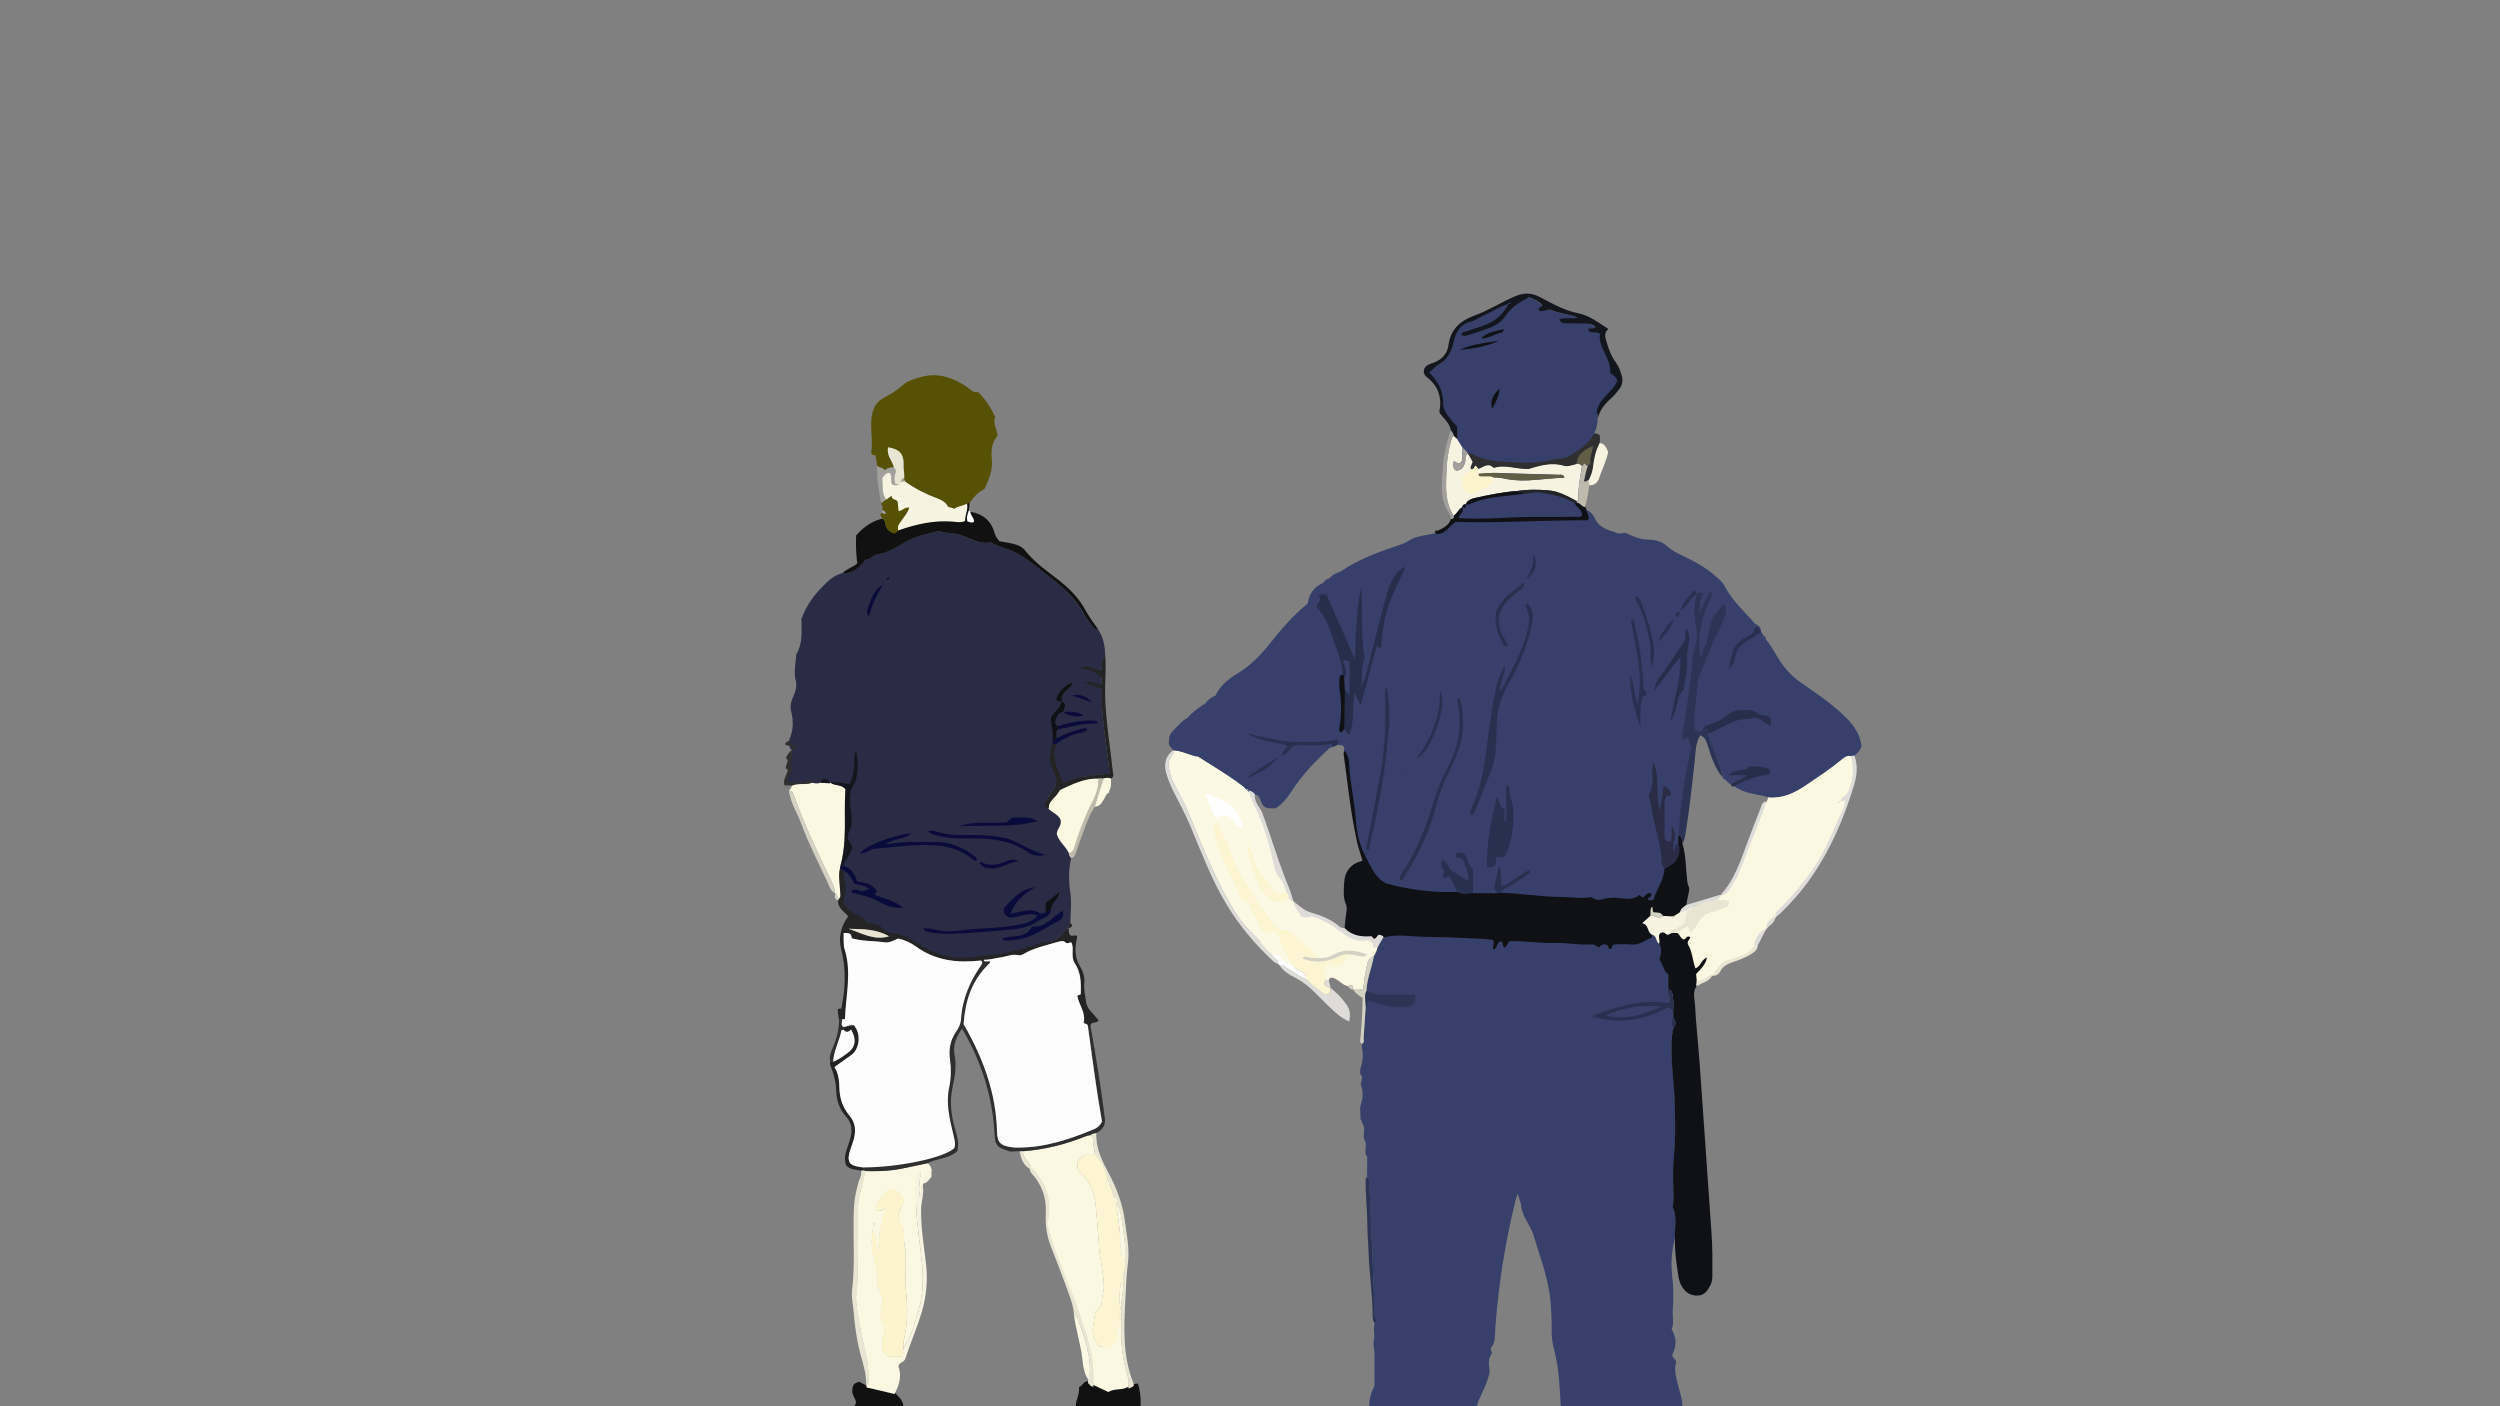 <?xml version="1.0" encoding="utf-8"?>
<!-- Generator: Adobe Illustrator 23.0.1, SVG Export Plug-In . SVG Version: 6.00 Build 0)  -->
<svg version="1.2" baseProfile="tiny" id="svg-7" xmlns="http://www.w3.org/2000/svg" xmlns:xlink="http://www.w3.org/1999/xlink"
	 x="0px" y="0px" viewBox="0 0 1920 1080" xml:space="preserve">
<rect x="0" y="0" width="1920" height="1080" fill="#808080" stroke="none"/>
<g id="svg-7-boy">
	<g>
		<path fill="#292C44" d="M821,654.8c-2-5.2-7.3-8.5-8.4-14.3c0.2-4,4.8-6.9,2.5-11.5c-2.2-3.7-4.1-6.5-9.5-7.9
			c-4.4-1.5-2.7-4.6-1.5-7c1.3-2.8,3.3-5.2,5-7.8c0.8-1.2,1.5-2.5,1.8-3.8c2.1-0.2,3.9-0.7,5.8-1.5c0.1,0.1,0.1,0.3,0.2,0.4
			c10.7-5.5,22.8-5.5,35.2-7.2c-1.8-22.4-6.9-43.6-5.6-65.1c-0.1,0-0.2-0.1-0.4-0.1c0.3-1.1,0.2-2.3-0.2-3.5
			c0.6-1.8,0.5-3.7-0.2-5.2c0,0,0,0,0,0c0.1-1.3,0.2-2.5,0.3-3.8c0.1-0.6,0-1.1-0.2-1.7c1.3-3.6-0.7-8.3,3-11.2
			c-0.1-7.2-1.4-14.1-5.5-20.3c-1.5,0-2.9,0-4-1.7c-2-3.2-4.8-6-6.5-9.3c-5.9-11.5-14.9-20-24.9-27.7c-5.8-4.5-11.6-9.1-17.4-13.6
			c-5.5-4.3-11.6-7.6-18.2-9.8c-4-1.3-8.1-2.3-11.4-5c-5.7,1.7-10.8-0.3-15.5-2.4c-6.2-2.8-12.5-4.5-19.3-4.8
			c-1.7,0-3.4-0.8-5.2-1.2c-3.8,0.9-7.7,1.8-11.6,2.8c-6.3,1.6-12.1,4.3-17.7,7.7c-5.4,3.3-11.1,6.4-17.7,7.3
			c-3.4,0.5-5.8,4.1-9.4,4.2c-4.4,6.3-9.6,10.9-17.7,10.4c-5.9,1.5-10.2,5.3-14.3,9.5c-7.1,7.1-13.1,15-17,25.5
			c-0.1,8.5,1.4,18.2-3.8,27.1c-0.4,0.5-0.2,1.3-0.3,2c-0.5,6.2-1.9,12.3-0.2,18.6c0.9,3.7,0,7.5-1.6,11.1c-1.8,4-3.1,8.1-2,12.4
			c2,7.6,1.7,14.9-1.6,22c0.2,0.4,0.5,0.8,0.7,1.1c-0.8,2.2-0.7,5.1,1.4,6.4c-0.5,3.9,0.5,8-2.2,11.5c0.8,1.3,1.5,2.4,2,3.3
			c-0.1,3.5-3.9,6.2-3.5,10.1c4.5,1,9.8,1.3,14.2,0c1.7,0.1,2.4-0.9,4.1-0.8c0.2,0.2,0.3,1.5,0.5,1.9c2.3,0.7,5.6,0.9,7.9,0
			c0-0.3,0-1.5,0-1.8c2.2,0,3.3,0,5.5-0.1c0.2,0.4,0.4,1.8,0.5,2.2l1.3-0.3l-0.2-0.4c4-0.6,8-0.1,11.9,0.8c1.4,1.2,2.2,1.1,4,2
			c-2.5,5.4-1.9,11.3-1,16.8c0.9,6.2,1.5,11.8-1.5,17.5c-0.7,1.3-0.6,3.1-0.9,4.6c1.3,2.3,3.1,4.3,3.4,7.5
			c-0.9,4.9-5.2,8.4-6.8,13.3c0.2,0.3,0.3,0.5,0.5,0.7c-0.5,1-0.6,2.2-0.4,3.3c0,0.1-0.1,0.2-0.1,0.2c0,3.8,0,7.5,1.1,11.3
			c1.4,4.8-1.1,9.6-1.3,13.8c4.1,8.3,13.6,9.6,18.2,16c3.2,0.7,6.5,1.5,10.1,2.3c1.6,4.1,6.7,5.4,10.6,5.9c9.5,1.2,17,6.5,24.8,11.1
			c11.6,6.9,23.8,8.8,37.1,7.2c10.1-1.3,20.3-2.1,30.3-4.4c4.7-1.1,9.4-2.3,14.1-3.8c4.4-1.4,8.7-4.1,13.6-4.1
			c4.3,0,7.7-2.9,10.5-6.4c1.2-1.5,1.5-4.4,4.5-4.1c0-1.5-0.7-3.1,1.1-4.1c0.1-7.8,1.2-15.8,0-23.4c-1.4-9-1.3-17.7,0.6-26.4
			C821.9,657.8,820.7,656.6,821,654.8z"/>
		<path fill="#292C44" d="M821,713.1c0,0-0.1,0-0.1,0C820.9,713.1,820.9,713.2,821,713.1L821,713.1z"/>
	</g>
	<path fill="#FBF8E2" d="M791.1,897.7c0.7-3.1-1.7-4.9-3-7.1c-1.2-2.1-3-3.8-2.5-6.5c16.9-1.2,33.1-5.3,48.8-11.7
		c1-0.4,2.2-0.5,3.3-0.7c1,0.5,1.9,1.3,1.8,2.5c-0.4,4.4,1,8.5,1.5,12.8h-8.2c-2.4,1.6-4,3.1-5.1,5.2c-0.2,2.2-0.5,4.4,0.5,7.1
		c7.7,6.3,12.2,14.8,13.2,25c0.9,8.8,1.5,17.7,2.3,26.6c0.3,3.1,0.2,6.2,0.6,9.3c1.3,9.2,3.3,18.4,3.5,27.7c0.1,5-2.1,9.6-1.6,14.4
		c-1.7,1.9-3.2,3.5-5,5.5c-0.9,8.8-5.3,18.4,3.1,26.2c3.2,0.1,5.6,0.4,8.2-0.2c3.1-2.2,4.6-5.2,4.8-9.1c0.2-3.1-0.3-6.9,4-8.2
		c-0.6,14,0.7,27.8,5,41.2c0.9,2.8,0.3,6.7,0.4,9.6c-4.7,3.1-10.6,1-15.2,4.1c-4.1-1.9-7.9-3.7-11.7-5.5
		c-0.8-20.3-6.4-42.2-13.2-62.1c-7.4-21.4-17.8-41.8-22.9-63.9c3.5-13.8,1.2-26.3-7.2-37.6C794.7,900.2,794.2,897.8,791.1,897.7
		L791.1,897.7z M843.9,597.8c-0.1,6.1-1,12.2-3.9,17.5c-5.4,10.1-9.3,20.7-12.9,31.5c-1,2.9-2.1,7.7-6.1,8.7
		c-2-5.2-8.4-9.5-9.4-15.3c0.2-3.9,4.8-6.9,2.5-11.5c-2.2-3.6-6.1-4.7-9-7.7c-0.4-3,1.4-5.3,3.4-7.3c2.3-2.2,3.3-4.6,4.8-7
		c9.5-4.3,19.1-9.2,29.8-8.9H843.9z"/>
	<path fill="#111112" d="M826.1,1080c0.2-4.9,3.2-9.3,2.6-14.7c2.8-0.8,3.3-4.6,6.8-4.5c1.3,1,2,2.9,4.1,2.8
		c3.8,1.8,7.7,3.6,11.7,5.5c4.6-3.2,10.6-1,15.2-4.1c1.7-0.1,2.9-1.2,4.2-2c1.1-0.2,2.1-0.4,3.2-0.5c1.9,5.9,2.3,11.6,2.1,17.5
		L826.1,1080L826.1,1080z M687,1069.3c2.7,3.3,6.7,5.8,6.8,10.7H656c2.4-2.5,1-5-0.2-7.3c-1.6-3-1.7-5.9-0.3-9c1-1.9,3-1.7,4.3-2.6
		c2.1,1.1,3.8,2.1,5.6,3C672.6,1065.9,679.8,1067.6,687,1069.3L687,1069.3z"/>
	<path fill="#575105" d="M673.7,357.6c-0.4-2.6-0.9-5.2-1.3-7.6c-0.9-1.5-3.1,0.9-3.3-3.2c1.4-7-0.6-15.6,0.1-24.4
		c0.6-7.8,3.1-13.7,10.4-17.4c4.9-2.5,9.5-5.3,13.7-9.2c3.6-3.4,9.3-5,14.5-6.4c13.2-3.5,24.5,0.9,35.2,8c2.5,1.7,4.4,4.6,8.1,3.6
		c5.7,5.5,9.7,11.9,13.2,19.2c-2.1,5,1.6,9.5,1.8,14.6c-4.6,4.9-5,11.7-4.4,17.5c0.8,7.9-1.5,14.4-4.6,21.1
		c-0.3,0.6-0.6,1.2-1.1,2.3c-4.7,2-8.2,6-11.2,10.4c-0.7,0.2-1.5,0.5-2.2,0.7c-2.9,2.1-6.8,1.8-9.9,4.2c-1.2-1.3-3-0.7-4.7-1.8
		c-1.5-3.1-4.4-4.9-7.9-6.2c-8.8-3.3-17.2-7.5-24.9-13c0-1.2-1-1.9-1.6-2.7c0.1-3.3,0.3-6.7,0.4-10c0.3-8.3-3-12.1-11.8-13.6
		c-0.1,0.6-0.3,1.3-0.3,1.9c-0.2,5.4,4.7,8.8,5.6,13.7c-2.8-0.4-5.5-0.4-7.9,2.1C678,358.8,675.2,359.5,673.7,357.6L673.7,357.6z"/>
	<path fill="#FBF8E2" d="M687,1070.6l-21.6-5.1c0-0.6,0.1-1.1,0.1-1.7c2.1-1.4,1.2-3.7,1.3-5.6c0.6-12.9-3.9-25-6-37.4
		c-1.7-9.9-4.3-19.8-3.1-29.7c1-8.1,0.9-16,1-24.1c0.2-13.2,0-26.5,0.1-39.7c0-2.4,0.4-4.8,0.8-7.3c1.1-7.1,3.7-13.7,4.7-20.8
		c9.3,0.3,18.6,0.1,27.8-1.7c6.7-1.3,13.4-2.8,20.1-4.2c2.3,1.2,3,3.3,3.3,5.6c-4.2,2.4-5.6,6.6-6.7,10.9v1.3
		c-2.9,1.7,0,5.2-2.3,7.2c-1.8-6.2,0.9-12.3,0.1-18.6c-2,3.9-3.2,8-3.2,12.4c0.1,8.7,0.1,17.4,1,26.1c1,9.7,2.3,19.5,3.4,29.2
		c1.5,13.1,1.4,26-2.2,38.4c-2.9,10.2-5.7,20.6-11.8,29.6c0-1.6-0.2-3.2,0.1-4.7c2.2-10.3,3.4-20.8,2.5-31.2
		c-1.2-12.3-1.2-24.6-1.2-36.9c0-1.1,0.3-2.3,0-3.4c-2-6.9,0.6-15-4.7-20.2c-2.4-7.4,3.6-12.5,3.4-18.5c-2-2.7-4-4.8-6.3-6.4
		c-1.9-0.3-3.7-0.5-5.8,0.4c-3.9,4-8,8.3-9.1,14.5c2.9,2.4,5-0.1,8.3-1.4c-1.9,6.2-3.1,11.6-4.8,16.8c-1.7,5.3,0,11.1-2.5,17.6
		c-2.8-6.3,0.3-11.9-3.3-17.9c-0.9,6.7-1.3,11.9,0,17.1c1.5,6.5,3.9,12.7,3.5,19.7c-0.2,3.7,0.3,7.9,2.1,11
		c2.6,4.6,2.1,9.1,1.1,13.6c-0.8,3.4-1,6.6,0.7,9.7c2,3.6,1.9,7.5,0.9,11.1c-1,3.8-0.9,7.5-0.6,11.2c1.7,1.7,2.9,3.6,5.5,4.6h9.1
		v4.1c-1.3,0.5-2.2,1.4-2.7,3.1C692.7,1056.8,690.6,1063.8,687,1070.6L687,1070.6z M671.1,941.2c1-0.7,1.7-1.6,0-1.9V941.2z"/>
	<path fill="#111112" d="M742.5,386.8c0.7-0.2,1.5-0.5,2.2-0.7c-0.2,2.1-0.4,4.1-0.7,6.2c-0.9,2.7-2.1,5.3-1,8.2
		c1.7,0.5,3.3,1.4,4.9,0.3c0.3-3.1-3.1-4.8-2.8-7.8c9.7,1.6,16.2,6.9,18.8,16.6c0.7,2.5,2.2,4.3,3.6,6.1c3.5,0.6,6.8,1,10.1,1.8
		c3.7,0.9,7.4,2.3,9.8,5.4c7,8.9,16.3,15.3,25.1,22.2c8.6,6.7,16.1,14.1,21.3,23.8c2.7,5.1,6.3,9.7,9.6,14.5c-1.6,0-2.9,0-4-1.7
		c-2-3.2-4.8-6-6.5-9.3c-5.9-11.5-14.9-20-24.9-27.7c-5.8-4.5-11.6-9.1-17.4-13.6c-5.5-4.2-11.6-7.6-18.2-9.8c-4-1.3-8.1-2.3-11.4-5
		c-5.7,1.7-10.8-0.3-15.5-2.4c-6.2-2.8-12.5-4.5-19.3-4.8c-1.7-0.1-3.5-0.8-5.2-1.2c-3.9,0.9-7.8,1.8-11.6,2.8
		c-6.3,1.6-12.1,4.3-17.7,7.7c-5.5,3.3-11.1,6.4-17.7,7.3c-3.4,0.5-5.8,4.1-9.4,4.2c-4.5,6.3-9.7,10.9-17.7,10.4
		c3.2-3.6,8.2-4.4,11.5-7.7c-1-7.1-1.2-14.1-0.9-21.4c5.5-6.2,11.9-10.9,20.1-12.9c1.1,0.7,2,1.1,2.2,2.9c0.5,4.2,2.6,7.3,7.1,8.2
		c1.4-0.6,2.5-1.3,2.9-2.6c13.6-4.8,27.4-8,42-6.8c3,0.2,6.2,0.9,9.4-0.5C740.8,394.9,743.8,391.1,742.5,386.8L742.5,386.8z"/>
	<path fill="#FBF8E2" d="M623.6,601.1c2.3,0.7,4.6,0.8,6.9,0c2.3,0.1,4.7,0.3,7,0.4l0.3-0.3l-0.2-0.4c3.1,2.9,8.3,1.1,11.7,5.2
		c-1.5,19.5,1.6,39.8-4,59.5c-0.1,0.4-0.1,0.9-0.2,1.3c-1.5,5.7-0.1,11.3,0,16.9c0.1,2.3,1.3,4.8-1.1,6.8c-0.7-1.7-1.2-3.7-2.9-4.8
		c-0.2-4.8-2.6-9-4.6-13.1c-9.6-20.1-19.2-40.3-26.6-61.3c-0.6-1.8-1.1-4.1-3.9-3.9c0.9-1.4,1.8-2.8,2.7-4.3
		C613.6,601.2,618.9,603.2,623.6,601.1L623.6,601.1z"/>
	<path fill="#2F2F2F" d="M711.8,893.5c-6.7,1.4-13.4,2.9-20.1,4.2c-9.2,1.8-18.5,2-27.8,1.7c-0.5-0.2-0.9-0.3-1.4-0.5v-3.2
		c27.8-0.1,61.3-6.1,70-13.8c1.2-3.5,0.1-7-0.7-10.4c-2.9-12-5.9-24-3.2-36.5c1.5-7.1,1.6-14.2,0.6-21.4c-1-7.4,0.3-14.6,4.6-21
		c2-3,3.6-6.3,3.9-9.9c1-15.5,7-29,15.6-41.6c0.9-1.3,1.1-2.4-0.4-3.3c0.7-0.7,2.6-1.7,3.6-1.6c-0.1,3.1,5.7-0.6,4.8,2.4
		c-14.5,13.4-19,30.5-20.2,47.9c14.8,25.9,25,52.8,25.7,82.8c0.2,8.5,2,10.7,10.6,11.8c1.1,0.1,2.2,0.2,3.4,0.2
		c21.1,0.3,40.6-6.2,59.7-14.2c2.3-1,4.3-2.5,5.9-5.7c-4.2-23.7-7.3-48.3-10.8-72.9h2c4.2,23.3,7.9,46.6,10.9,70.1
		c0.8,5.9-2,9.2-6.7,11.7c-1.4,0.5-3.1,0.4-4.3,1.5c-1.1,0.2-2.3,0.3-3.3,0.7c-15.7,6.3-31.9,10.5-48.8,11.7c-0.9,0-1.8,0-2.6,0.1
		c-2.6-0.7-5.2,0.7-7.9-0.2c-9.6-3-10.6-4.1-11.2-14.6c-1.7-28.5-10.3-54.8-24.8-79.5c-4.6,6.4-7.3,12.8-5.7,20.8
		c1.7,8.5-0.2,17.2-1.9,25.6c-2.1,10.4-0.7,20.5,2.2,30.5c1.5,5.4,3.2,10.8,1.8,17.1C728.9,890.1,719.4,889.6,711.8,893.5
		L711.8,893.5z"/>
	<path fill="#242425" d="M755.8,737.1c-0.9-0.1-1.8-0.1-2.6,0.6c-17.9,2.1-34.9,0.2-50-10.9c-3.9-2.9-8.5-5-13.5-6
		c-3.5,1.5-6.9,3.5-10.8,2.9c-8.2-1.2-16.6-0.7-25-3.1c0.1-4.1-1.7-4-5.1-4.1c0,2.4-0.1,4.4,0,6.4s0.1,4.1,0.7,6
		c5.7,17.9,0.9,35.8,0.3,53.7c-1,0.2-2.7,0.3-3.3,0.4h-2.3c-0.3-2.4-0.6-4.9-0.9-7.4c0.6-1.2,1.7-1,2.8-1c3.2-15.1,3.8-30.2,0-45.3
		c-2.4-9.2-0.4-17.7,5.3-25.5c-3-3.9-8.4-6.4-7.7-12.5l0.4-0.2v-0.5c2.4-1.9,1.1-4.5,1.1-6.8c-0.1-5.6-1.5-11.3,0-16.9
		c0.9,0.5,1.9,1,2.8,1.5c0,3.8,0,7.5,1.1,11.3c1.4,4.8-1.1,9.6-1.3,13.8c4.1,8.3,13.6,8.6,18.2,15c3.3,0.8,6.5,1.5,10.1,2.3
		c1.7,4.1,5.8,5.4,9.6,5.9c9.5,1.2,17,6.4,24.8,11.1c11.6,6.9,23.8,8.8,37.1,7.2c10.2-1.2,20.3-2,30.3-4.4c4.8-1.1,9.5-2.3,14.1-3.8
		c4.4-1.4,7.9-3.4,12.8-3.4c4.3,0,8.5-2.7,11.3-6.1c1.3-1.6,1.7-4.7,4.8-4.2c-0.2,1.8-0.3,3.7,1,5.2c1.8,1.1,4-0.7,5.5,0.6
		c-1.8,7.9-2.5,15.7,1.8,22.8c2.6,4.2,4,8.5,3.5,13.3c-0.5,5,0.8,9.8,1.5,14.6c0.4,3.2,2.2,5.8,4.4,8.1c1.8,1.9,3.4,4,5.1,5.8
		c-1.3,3.1-6.7,0.3-6.1,5.1h-2c0.1-2.5-2.5-2-3.3-2.9c1.8-7.9-3.5-13.7-4.8-20.4c0.2-1.6,2.1-1.5,2.6-2.8c0.3-8.2,0.2-15.4-4.7-22.8
		c-1.5-2.3-1.7-5.1-1.6-7.8c0-2.7,0.3-5.4-0.8-7.9c-1.6-0.6-3,1.7-4.9-0.3c-1.3-1.3-3.7-0.8-5.7-0.2c-8.9,2.6-18.1,4.4-26.3,9.3
		c-1.1,0.7-2.7,1.2-3.9,0.9c-4.7-1.1-8.8,0.9-13.2,1.6C764.7,735.8,760.4,737.2,755.8,737.1L755.8,737.1z M651.7,713.3
		c10,3.3,19.6,9.2,31.1,5.8C673,713.4,662.3,713.6,651.7,713.3z M805.6,621c-6.2-1.5-2.6-4.6-1.5-7c1.3-2.8,3.3-5.2,5-7.8
		c2.4-3.6,3.2-7.4,1.1-11.3c-2-4-3.5-8.1-4.3-13.2c1.8-2.9,0.1-7.2,2.5-10.6h2.8c-3.7,10.7,0.6,20,5.6,30.1
		c10.7-5.5,22.8-5.4,35.2-7.2c-1.8-22.4-6.9-43.6-5.6-65.1c-4.9-1.7-9.1-3.1-13.4-4.6c4.8-2.3,8.4,1.4,12.8,1.2
		c0.8-1.9,0.7-3.8-0.1-5.4c-4.7-4.8-10.6-5.8-16.4-7c5.9-3.6,10.6,1.1,16.3,2c1.7-3.7-0.7-8.6,3.2-11.7c0.9,9.6-0.2,19.2-0.1,28.8
		c0.3,20.2,3.8,40,5.9,60c0.2,2.1,1.6,4.5-1.6,5.7c-1.8-0.7-3.6-0.7-5.4,0h-4.1c-10.6-0.3-19.8,4.3-29.4,8.8c-1.4,2.4-3.3,4.9-5.6,7
		C806.7,615.8,805.2,618,805.6,621z"/>
	<path fill="#E8E5D3" d="M837.7,871.7c1.2-1.2,2.9-1,4.3-1.5c-0.6,11.5,4.3,21.1,9.5,30.9c6.2,11.6,10.8,23.9,12.5,37.1
		c1.3,10.4,3.6,20.9,2.3,31.2c-1.1,9.3-1.6,18.7-2,28c-1.1,21.8-2.3,43.9,6.2,64.9c0.2,0.6,0.2,1.3,0.3,2c-1.3,0.8-2.5,1.9-4.2,2
		c-0.1-2.9,0.5-5.8-0.4-8.6c-4.3-13.4-5.7-27.2-5-41.2v-2.6v-4.1v-2.7c-0.9-7.7,2.1-15.2,1.3-22.9c-0.8-5.1,1.9-9.8,1.3-14.8V968
		v-2.6c0.9-7.8-0.5-15.5-1.6-23.1c-0.9-6.4-1.4-13.1-5.2-18.8v-1.3c0-1.1-0.1-2.2-1.3-2.8l-2.7-8.1c-0.4-0.5-0.9-0.9-1.3-1.4v-1.3
		c0-1.1-0.1-2.2-1.3-2.7c-0.2-2.1-0.9-4-2.7-5.4v-1.3c-3.5-3.4-4.3-8.3-6.7-12.2c-0.5-4.2-1.9-8.4-1.5-12.8
		C839.6,873,838.7,872.3,837.7,871.7L837.7,871.7z"/>
	<path fill="#242425" d="M662.8,896.6v2.2c-0.4,0.1-0.9,0.2-1.3,0.3c-4-1-8.6-0.5-11.7-4.2c-1.4-3.8-0.9-7.6,0.2-11.2
		c1-3.2,2.2-6.3,3.1-9.6c1.5-5.9,1.2-11.6-3.2-16.4c-5.2-5.7-7.5-12.5-7.7-20.2c-0.1-5.6-1.5-11.1-3.4-16.4
		c-0.7-1.8-1.9-3.6-1.2-5.8h2.4c4.2-1.5,7.4-4.3,11-6.9c6-4.4,6.9-10.2,2.6-17.4c-1.8,1.9-4.5,2.3-6.4-0.3v-2c2.6-0.4,6-1.9,8.7-1.4
		c5.7,6.6,4.6,18.5-2.1,23.2c-4.2,2.9-8.2,5.8-12.7,9c3.4,5.1,3.4,10.7,3.6,16.3c0.3,8,2.8,14.9,7.8,21c5.1,6,4.9,11.4,3.4,17.8
		c-0.8,3-1.8,5.4-3,8.9c-1,3.2-1.9,6.5-0.1,9.7C655.6,895.9,659.3,895.9,662.8,896.6L662.8,896.6z"/>
	<path fill="#E8E5D3" d="M661.4,899.2c0.4-0.1,0.9-0.2,1.3-0.3c0.5,0.2,1.4,0.1,1.9,0.3c-0.9,7.1-3.7,13.7-4.8,20.8
		c-0.4,2.4-0.6,5.1-0.7,7.6c0,13.2,0,26.6-0.2,39.8c-0.1,8,0.1,16.4-0.9,24.5c-1.2,9.9,1.4,19,3.1,28.9c2.2,12.4,6.5,24.6,5.9,37.5
		c-0.1,1.9,0.3,4.1-1.8,5.6c0.3-7.7-1.9-15-3.9-22.2c-3.1-11.2-4.8-22.5-5.7-34.1c-0.4-5.5-1.8-11-1.2-16.6c2.5-21,0.5-42,1.4-63
		c0.3-7.3,1.8-14.5,4-21.5C660.9,904,661.8,901.7,661.4,899.2L661.4,899.2z"/>
	<path fill="#575105" d="M699.3,389.1c-3.7-0.5-5.9,2.2-9.1,2.8c-0.3-2.4-0.6-4.7-0.8-6.4c-1-3-4.8-1.5-4.6-4.9
		c-1.8,1.3-3.1,2.2-4.3,3.1c-1.3,0.9-2.5,1.7-3.8,2.6c0.2,0.9,0.4,1.9,0.6,2.8l0.9,0.3c-0.3,0.2-0.5,0.4-0.8,0.6
		c0,0.5,0.1,1,0.1,1.5c0.9,0.9,2.5,1.1,2.6,2.8c-1.1,1.3-1.3-0.7-2.7-0.4c-2.8,1.5,0.2,3,0.2,4.4c1.1,0.7,1.9,1,2.1,2.7
		c0.1,0.6,0.2,1.1,0.3,1.7c0.1,1.1,1.3,3.3,1.4,3.4c1,1.5,3.4,3.4,5.3,3.6c0.7,0.1,3.6-1.9,3.2-3.2c0-0.1-0.1-0.2-0.1-0.2
		c-0.2-2.5,1.4-4.4,2.7-6.2C694.7,396.6,697.9,393.7,699.3,389.1z"/>
	<path fill="#D3D1C2" d="M606,607.4c2.8-0.2,3.3,2.3,4,4c7.5,21,17.1,41.2,26.6,61.3c2,4.2,4.4,8.3,4.6,13.1
		c-3.5-1.5-4.3-5.3-5.6-8.1c-7.1-15.2-14.8-30.1-20.6-45.9c-2.4-6.7-6.4-12.8-8.1-19.8C606.5,610.5,606,609.1,606,607.4L606,607.4z"
		/>
	<path fill="#BEBBAB" d="M843.7,597.8h4.1c-2.3,7.2-4.6,14.6-7,21.8c-4.4,6.3-6.6,13.6-9.3,20.7c-1.9,5-3.7,10.1-5.4,15.1
		c-0.6,1.8-1.4,3.3-3.5,3.7c-0.7-1.4-1.9-1.9-1.6-3.6c4-1.1,4.1-5.6,5.1-8.5c3.6-10.8,7.5-21.4,12.9-31.5c2.8-5.5,4.6-11.2,4.7-17.4
		V597.8z"/>
	<path fill="#A1A09C" d="M680.5,383.7c-1.3,0.9-2.5,1.7-3.8,2.6c-1.7-9.5-3.6-18.9-3-28.6c1.5,1.8,4.3,1.2,5.8,3.6
		c2.4-2.4,5.1-2.5,7.9-2.1c1.6,1.2,1.1,2.6,0.4,4c-1.1,2.5-1.2,4.9-0.3,7.2c1.6,1.1,2.8,0.6,4,0.1c-1.7,3.4-4.2,2.1-6.4,1.5
		c-1.5-3,0.5-6.2-1.7-8.7c-3.2-0.6-4.1,2.1-5.8,3.8C678,372.7,677,378.6,680.5,383.7L680.5,383.7z"/>
	<path fill="#2F2F2F" d="M623.6,601.1c-4.7,2-10.1,0-14.8,2.1h-6.3c-1.5-4.5,1.8-7.7,2.6-11.9c-4.6-2.3,2.6-6.6-1.6-9.1
		c1.4-2.7,2.6-4.8,4.7-6.3c-0.5,4,1.2,8.2-1.7,11.8c0.8,1.3,1.4,2.4,2,3.3c-0.1,3.5-4,5.2-3.5,9.1c4.6,1,9,1.3,13.6-0.1
		C620.4,599.4,622.5,598.4,623.6,601.1L623.6,601.1z"/>
	<path fill="#FBF8E2" d="M840.8,619.5c2.3-7.2,4.4-14.4,6.8-21.6c1.8-0.7,3.8-0.6,5.6,0.1c-0.1,3.2,0.6,6.5-1.4,9.4v1.3
		c-2.4,0.8-2.7,3.2-3.9,5C846.2,616.5,844.7,619.5,840.8,619.5z"/>
	<path fill="#2F2F2F" d="M648,788.8v2c-0.6,0.2-1.7,0.4-1.7,0.7c-1.5,8.1-6,15.5-6.3,23.9h-2.4c-0.9-3.7,0.4-7.1,1.8-10.4
		c3.1-7,5-14.3,5-22.1h2.3C647.1,784.9,645.2,787.4,648,788.8L648,788.8z M606.1,568.4c1.5,2.4,3,4.8,6.6,4.7
		c-1.3,2.3-2.7,3-4.5,2.9c0.2-0.6,0.4-1.3,0.7-2c-1.4-2.1-4.3-0.7-5.9-2.3C603.1,569.7,605.4,569.7,606.1,568.4L606.1,568.4z"/>
	<path fill="#D3D1C2" d="M644.1,690.6v0.5l-0.4,0.2c-3.6-0.5-2.3-3.4-2.5-5.4C643,686.9,643.4,688.8,644.1,690.6z"/>
	<path fill="#242425" d="M820.8,713c0-1.5-0.6-3.2,1.1-4.2c0.5,0.6,1.1,1.2,1.6,1.8C823.1,712,821.8,712.3,820.8,713L820.8,713z"/>
	<path fill="#A1A09C" d="M680.2,394.3c-1.2,1.5-1.8-0.6-2.7-0.4c0-0.8-0.1-1.6,0-2.4C677.5,391.5,680.1,392.6,680.2,394.3z
		 M677.3,389.1l0.9,0.3c-0.3,0.2-0.5,0.4-0.8,0.6C677.1,389.7,677.1,389.4,677.3,389.1L677.3,389.1z"/>
	<path fill="#E8E5D3" d="M839.7,1065c-2.1,0.1-2.8-1.8-4.1-2.8c0-1.2,0.1-2.5,0.1-3.7c1.4-0.8,1.2-2.2,1.3-3.6
		c0.8-14.7-4.3-28.1-9.1-41.5c-0.5-1.4-1.5-2.2-3-2.2c-0.1-7.5-2.9-14.4-5.4-21.3c-4-10.9-8.1-21.8-12.4-32.6
		c-3.3-8.3-4.4-16.8-3.9-25.6c0.6-11.8-3.1-22-11-30.7c-0.8-0.9-1.2-1.9-1.2-3.1l0.1-1.1c3.2,0.1,4.7,3.5,6.2,5.6
		c8.4,11.3,10.7,23.8,7.2,37.6c5.1,22.1,15.5,42.5,22.9,63.9C834.3,1023.7,841.3,1040.1,839.7,1065L839.7,1065z"/>
	<path fill="#F6F3E0" d="M693.8,1035.4c6-9,8.8-19.5,11.8-29.6c3.6-12.5,3.7-25.3,2.2-38.4c-1.1-9.7-2.4-19.4-3.4-29.2
		c-0.9-8.7-1-17.4-1-26.1c0-4.3-0.3-7,3.2-12.4c0.8,6.3-1.8,12.4-0.1,18.6c2.2-2-0.6-5.5,2.3-7.2c0.9,5.9-1.3,11.5-1.4,17.3
		c-0.3,14.3,2.2,28.4,3.8,42.5c1.4,12.4,0.3,24.9-3.4,37.1c-3.6,12-8.6,23.4-12.5,35.3c-0.5,1.4-1.3,2.3-2.6,2.8v-4.1
		C692,1039.7,693.8,1037.8,693.8,1035.4L693.8,1035.4z"/>
	<path fill="#FBF8E4" d="M824.9,1011.1c1.5,0.1,2.5,0.8,3,2.2c4.8,13.5,9.9,26.8,9.1,41.5c-0.1,1.3,0.1,3.7-1.3,4.6
		c-4.1-5.8-4-14-5.1-20.5C828.9,1029.6,826.4,1020.4,824.9,1011.1L824.9,1011.1z"/>
	<path fill="#E8E5D3" d="M783,884.2c0.9,0,1.8,0,2.6-0.1c-0.5,2.7,1.3,4.5,2.5,6.5c1.3,2.2,3.7,4,3,7.1l-0.1,0.1
		C785.8,894.8,784.1,889.6,783,884.2z"/>
	<path fill="#F6F3E0" d="M708.7,909c1.1-4.3,2.5-8.5,6.7-10.9v5.6C713.4,906.1,712,908.8,708.7,909L708.7,909z"/>
	<path fill="#090C3B" d="M807.2,697.9c-0.4,6.6-6.7,7.2-10.6,9.8c-6.1,4.2-13.7,5.7-21,6.3c-14.2,1.2-28.4,2.6-42.7,3.1
		c-7.1,0.2-14.1,0.1-21-1.6c-1.1-0.3-2.1-0.7-2.5-2.3c4-0.9,7.9,0.8,11.6,1.4c5.8,0.9,11.4,0.9,17.2,0c5.7-0.9,11.5-1.3,17.3-1.6
		c9.4-0.4,18.7-1.3,27.9-3c4.7-0.9,9.5-2.2,13.3-6.8c-7.9-3.2-14.7,2.1-21.8,1.4c-2.9-1.4-4.7-3.4-3.7-7.5
		c6.5-6.6,12.6-14.5,23.6-15.7c-7.8,5.1-15.2,10.4-18.7,20.3c8.3-1.1,15.9-5.3,22.9,0.1c1.6-0.4,2.9-0.8,4.1-1.1
		C804.5,699.7,805.8,698.8,807.2,697.9L807.2,697.9z"/>
	<path fill="#14161D" d="M645.3,665.6c5.7-19.7,2.6-40,4-59.5c-3.4-4.1-8.5-2.2-11.7-5.2c4.9-0.6,9.7,0.2,14.4,1.4
		c3-4.2,3.6-8.6,3.9-13c0.3-4.1-0.6-8.3,1.4-12.2c1.8,5.7,1.7,11.5,0.9,17.2c-0.4,2.5-0.6,5.4-2.2,7.7c-4.2,6-3.4,13.1-2.5,19.5
		c0.9,6.2,1.5,11.8-1.5,17.5c-0.7,1.3-0.6,3-0.9,4.6c1.3,2.3,3.1,4.3,3.4,7.5c-0.9,4.9-5.2,8.4-6.8,13.3
		C647.1,664.7,646.2,665.1,645.3,665.6L645.3,665.6z"/>
	<path fill="#090C3B" d="M750,660.7c-1.3,1-2.1-0.1-2.9-0.7c-8.6-7-18.4-10.2-29.5-10.8c-15.4-0.9-30.5,1.3-45.7,2.7
		c-4.1,0.4-7,3.7-11.3,3.7c2.8-5.5,24.2-14.2,39.5-15.7c-5.1,5.1-13.3,3.4-20,8.7c11.4-2.3,21.7-2,31.9-2c5.8,0,11.6-0.3,17.3,1.3
		c6.8,1.9,12.9,5,18.5,9.1C749.1,657.9,750.7,658.7,750,660.7z M645.3,665.6c0.9-0.4,1.7-0.9,2.6-1.3c1.3,2,3.9,2.1,5.6,3.8
		c2,2.7,4.1,5.6,4.7,8.8c10.6,2,10.6,2,15,7.1c0.4,1.4-1.2,1.7-1.6,2.9c6.6,3.6,14.9,4,22,10.3c-7.5,0.4-12.9-1.6-17.8-4.3
		c-6.3-3.6-13.2-5.3-20.1-7c-0.8-0.2-1.8-0.1-1.9-1.8c2.6-2,5.2-0.4,8.2,0.5c1.6-0.5,3.4-1.2,5.6-1.9c-3.6-2.6-7.6-3.1-11.7-4
		c-1.6-4.3-3.9-8-8-10.2c-0.9-0.5-1.9-1-2.8-1.5C645.2,666.4,645.3,666,645.3,665.6L645.3,665.6z M802.7,656.5
		c-6.3,2-10.5-0.1-13.9-2.4c-11-7.5-23.4-9.7-36.2-10.1c-11.4-0.3-22.8,0.9-34-2.6c-2.1-0.7-4.3-0.8-5.9-3.4c4.6-0.5,8.3,1.4,12,2.1
		c9.1,1.7,18.3,1.1,27.5,1.2c7,0.1,13.7,1.2,20.5,2.5c3,0.6,5.5,1.9,8.1,3.1C787.4,650.2,793.9,653.9,802.7,656.5L802.7,656.5z
		 M736.3,634.7c11.6-4.5,23.7-2.1,36.5-3.2c1.4-0.3,2.4-2.8,5.1-3.7c5.7,0.4,12.3-1.5,19.1,2.9C776.3,636.1,756.1,633.3,736.3,634.7
		L736.3,634.7z M816.1,699.5c1.5,4.3-0.5,6.4-3.2,7.8c-7.7,3.9-14.7,9.1-22.9,12c-5.4,1.9-11.1,3.2-17,3c-1,0-2.3,0.2-3.1-1.7
		c7.7-2.7,17.8,0.7,22.7-9C802.7,712.7,808,704.2,816.1,699.5z"/>
	<path fill="#101115" d="M815.4,538.6c1.3,0.4,2.1,1.4,2.5,2.4c0.5,2.2-1.4,3.7-1.2,5.7c-4.9,0.5-5.2,4.6-6.5,8
		c0.1,1.6,1.1,2.4,2.3,3v2.5c-2.3,1.9-0.9,4.5-1.2,6.8c-0.5,1.2-1.6,1.4-2.8,1.4c1-6-1.7-11.8-1.3-17.8
		C810.1,546.7,814.4,543.7,815.4,538.6L815.4,538.6z"/>
	<path fill="#090C3B" d="M782.5,661.8c-7.8-0.3-14,6-21.9,5.2c-4.5-0.5-4.8-0.3-8.3-4.2c0.3-0.3,0.7-0.9,0.8-0.9
		c6.5,3.5,12.8,2.5,19.3-0.3C775.5,660.3,779,659.1,782.5,661.8L782.5,661.8z M812.6,560.1v-2.5c9.8-2.8,19.7-5.3,30.1-3.9
		c0.3,1.2-0.4,2.1-1.2,2C831.5,555.3,822.1,558.5,812.6,560.1L812.6,560.1z M808.6,568.4c1.2,0,2.2-0.2,2.8-1.4
		c6.5-3.3,13.3-6,20.4-7.5c1.1-0.2,2.1-0.6,3.6,0.6c-3.5,3.5-8.5,2.7-12.4,4.6c-4,1.9-8.1,3.7-11.7,6.5h-2.8
		C808.6,570.2,808.6,569.3,808.6,568.4L808.6,568.4z M678.3,448.8c-4.9,7.7-8.7,15.8-11,25.1c-1.8-3.9-1.9-4-0.1-8.8
		C669.5,458.7,671.8,452.4,678.3,448.8L678.3,448.8z"/>
	<path fill="#101115" d="M807.2,697.9c-1.4,0.9-2.7,1.8-4.1,2.7v-7.2c3.4-2.7,6.5-5.1,10.5-8.3C812.9,691,807.6,693.2,807.2,697.9z"
		/>
	<path fill="#111112" d="M815.3,538.7c-1.3-0.1-2.7,0.2-4.1-1.6c1.7-6.4,6.5-10.3,12.4-13.1c-0.6,3-2.9,4.7-4.9,6.5
		C816.2,532.7,814.8,535.2,815.3,538.7L815.3,538.7z"/>
	<path fill="#090C3B" d="M823,534.3c6.3-1.7,11.6,0.2,15.8,5.2C833.5,537.8,828.4,535.6,823,534.3z M816.7,546.7
		c5.3,0,10.7-0.7,15.6,2.8C827.2,551.2,818.9,549.6,816.7,546.7z"/>
	<path fill="#14161D" d="M637.5,601.6c-2.3-0.1-4.7-0.3-7-0.4c-0.1-1.7,0.4-2.9,2.3-3C635.3,598,636.8,599.3,637.5,601.6z"/>
	<path fill="#090C3B" d="M681.2,445.6c-0.2-1.6,0.4-1.9,1.3-2.1C683.3,445.2,682.1,445,681.2,445.6z"/>
	<path fill="#F6F3E0" d="M680.5,383.7c-3.5-5.1-2.4-11-2.9-16.6c1.7-1.7,2.6-4.4,5.8-3.8c2.2,2.5,0.2,5.7,1.7,8.7
		c2.1,0.6,4.6,1.9,6.4-1.5l0.3-0.5c1.2-0.9,1.7-1.5,3.4-0.1c7.7,5.5,16,9.7,24.9,13c3.5,1.3,6.4,3.1,7.9,6.2
		c1.7,1.1,3.5,0.5,4.7,1.8c3-2.4,6.9-2.1,9.9-4.2c1.2,4.4-1.7,9.2-1.4,13.4c-3.3,1.5-6.5,0.8-9.4,0.5c-14.6-1.2-28.4,2-42,6.8
		c-0.8-4,1.2-5.5,2.6-7.6c2.3-3.5,4.5-5.4,5.9-10c-3.6-0.4-4.9,2.2-8.1,2.8c-0.3-2.3-0.6-5.7-0.8-7.4c-1.1-2.1-4.8-1.1-4.6-4.6
		C682.9,382.2,681.7,382.8,680.5,383.7L680.5,383.7z"/>
	<path fill="#E8E5D3" d="M691.8,369.9l-0.3,1.5c-1.2,0.6-2.4,1-4-0.1c-0.9-2.3-0.8-5.8,0.3-8.2c0.7-1.5,0.2-2.8-1.4-4
		c-0.9-5-4.8-8.3-4.6-13.7c0-0.6,0.2-1.3,0.3-1.9c8.9,1.5,12.2,5.3,11.8,13.6c-0.1,3.3,0.8,6.7,0.6,10
		C693.5,367.7,692.4,369,691.8,369.9L691.8,369.9z"/>
	<path fill="#A1A09C" d="M691.8,369.9c0.6-0.9,0.6-2.2,1.8-2.8c0.6,0.8,1.6,1.5,1.6,2.7C694.1,369.9,692.9,369.9,691.8,369.9
		L691.8,369.9z"/>
	<path fill="#FBF4CD" d="M693.8,1035.4c0,2.3-1.2,4.3-0.7,6.7h-9.8c-2.5-1-3.8-2.9-5.5-4.6c-0.3-3.7-0.4-7.4,0.6-11.2
		c1-3.6,1.1-7.5-0.9-11.1c-1.8-3.1-1.5-6.3-0.7-9.7c1-4.5,1.5-8.9-1.1-13.6c-1.8-3.1-2.3-7.3-2.1-11c0.4-6.9-2-13.2-3.5-19.7
		c-1.2-5.2-0.8-11.3,0.1-18c4.8,7.7,1.7,12.1,3.5,18c2.4-6.5,0.5-11.6,2.2-16.9c1.6-5.2,2.4-10.1,4.4-16.3c-3.3,1.3-5,3.3-7.9,0.9
		c1.1-6.2,5.3-10.5,9.1-14.5c2.1-0.9,4-1,5.9-0.7c2.4,1.6,5,3.8,6.9,6.5c0.1,6-6,10.8-3.5,18.2c5.4,5.2,2.5,13.7,4.4,20.6
		c0.3,1,0,2.2,0,3.4c0.1,12.3,0,24.6,1.2,36.9c1,10.4-0.2,20.9-2.5,31.2C693.9,1032.2,693.9,1033.9,693.8,1035.4L693.8,1035.4z"/>
	<path fill="#FBF4CD" d="M671.1,941.2v-1.9C672.9,939.7,672.1,940.6,671.1,941.2z"/>
	<path fill="#FEFEFE" d="M745.2,392.9c-0.2,3,3.1,4.7,2.8,7.8c-1.7,1.1-3.2,0.1-4.9-0.3c-1-2.9,0.1-5.5,1-8.2
		C744.5,392.3,744.9,392.6,745.2,392.9L745.2,392.9z"/>
	<path fill="#FDFDFD" d="M648,788.8c-2.8-1.4-0.8-3.9-1.4-5.8c0.7-0.1,1.3-0.2,2.3-0.4c0.6-17.9,5.4-35.8-0.3-53.7
		c-0.6-1.9-0.6-4-0.7-6c-0.1-2,0-4,0-6.4c3.4,0,6.2,0,6.1,4.1c8.4,2.4,16.8,1.9,25,3.1c4,0.6,7.4-1.3,10.8-2.9c5,1.1,9.5,3.2,13.5,6
		c15.1,11.1,32.1,12.9,50,10.9c1.5,0.9,1.3,2,0.4,3.3c-8.7,12.5-14.7,26.1-15.6,41.6c-0.2,3.6-1.8,7-3.9,9.9
		c-4.4,6.4-5.7,13.6-4.6,21c1,7.2,0.9,14.3-0.6,21.4c-2.7,12.5,0.3,24.5,3.2,36.5c0.8,3.5,1.9,6.9,0.7,10.4
		c-8.7,7.6-42.3,14.7-70,14.8c-3.5-0.6-7.2-0.7-10.1-3.3c-1.8-3.2-0.9-6.5,0.1-9.7c0.9-3,2.1-5.9,2.9-8.9c1.6-6.4,1.2-12.5-3.3-17.8
		c-5.1-6.1-7.6-13-7.8-21c-0.2-5.5-0.5-11.2-3.9-16.4c4.5-3.2,8.6-6.2,12.8-9.1c6.7-4.7,7.9-16.5,2.2-23
		C653,786.8,650.6,788.4,648,788.8L648,788.8z"/>
	<path fill="#FDFDFD" d="M755.6,737.1c4.5,0.2,8.9-1.3,13.3-1.9c4.4-0.6,8.6-2.7,13.2-1.6c1.2,0.3,2.8-0.2,3.9-0.9
		c8.2-4.8,17.4-6.6,26.3-9.3c2.1-0.6,4.5-1.1,5.7,0.2c1.9,2,3.3-0.4,4.9,0.3c1.1,2.6,0.9,5.3,0.8,7.9c0,2.7,0.1,5.6,1.6,7.8
		c4.9,7.4,4.9,15.6,4.7,23.8c-0.5,1.3-2.4,0.2-2.6,1.8c1.3,6.7,6.6,12.5,4.8,20.4c0.8,0.8,3.4,0.4,3.3,2.9
		c3.4,24.6,6.5,49.2,10.8,72.9c-1.6,3.2-3.6,4.7-5.9,5.7c-19.1,8-38.6,14.5-59.7,14.2c-1.1,0-2.2,0-3.4-0.2
		c-8.6-1.1-11.4-3.3-11.6-11.8c-0.7-30-10.8-56.9-25.7-82.8c1.3-17.3,5.8-33.5,20.2-46.9C761.3,736.4,755.5,740.2,755.6,737.1
		L755.6,737.1z"/>
	<path fill="#E8E5D3" d="M651.7,713.3c10.6,0.3,21.3,0.1,31.1,5.8C671.3,722.5,661.7,716.6,651.7,713.3z"/>
	<path fill="#FBF5D1" d="M861.2,1017.5c-4.2,1.3-2.8,5-3,8.2c-0.2,3.9-2.7,6.9-5.8,9.1c-2.5,0.6-5-0.7-8.2-0.8
		c-8.4-7.8-4-17.4-3.1-26.2c1.8-2,3.3-3.6,5-5.5c-0.6-4.8,1.7-9.4,1.6-14.4c-0.2-9.4-2.2-18.5-3.5-27.7c-0.4-3.1-0.4-6.2-0.6-9.3
		c-0.7-8.9-1.4-17.7-2.3-26.6c-1-10.3-5.5-18.7-13.2-25c-1-2.6-0.7-4.8-0.5-7.1c1.1-2,2.7-3.5,5.1-5.2h8.7c3.4,3.4,9.2,14.9,9,19
		c-0.8,0.4-1.2,1-0.8,2.2c0.6,0.1,1.4,0.3,2.2,0.5v1.3c0.2,0.7,0.7,0.6,1.3,1.4l2.7,8.1c-0.8,0.4-0.2,0,0.2,1.2
		c0.6,0.1,1.4,0.3,2.2,0.5l-1,2.3c1,10.3,3.4,20.5,3.1,31.1c-0.1,2.4,1.1,5.1,1,7.8c-0.1,1.9,0.7,2.9,2.7,3v2.6
		c-0.3,0.2-0.6,0.5-0.8,0.7c0.3,0.2,0.6,0.5,0.8,0.7c0.6,5-2.2,9.8-1.3,14.8c-0.7,0.5-1.9,1-2,1.6c-0.8,7.1-2,14.3,0.6,21.3v2.7
		c-1.8,1.4-1.8,2.7,0,4.1c-0.1,0.9-0.1,1.7-0.1,2.6V1017.5z"/>
	<path fill="#FBF8E4" d="M863.9,966.3c-1.9-0.1-2.7-1.2-2.7-3c0.1-2.7-1.1-6.4-1-8.8c0.4-10.5-2.1-20.7-3.1-31.1
		c3.8,5.7,4.3,12.5,5.2,18.8C863.4,949.8,864.8,958.5,863.9,966.3z"/>
	<path fill="#FBF8E2" d="M861.2,1007.1c-2.6-7-1.4-14.2-0.6-21.3c0.1-0.6,1.3-1.1,2-1.6C863.3,991.9,860.4,999.4,861.2,1007.1
		L861.2,1007.1z"/>
	<path fill="#FBF8E4" d="M851.7,908.9c-0.8-0.2-1.4-0.5-2.1-0.7c-0.4-1.2,0-2,0.8-2.4C851.7,906.4,851.7,907.8,851.7,908.9z
		 M857.2,922.1c-0.8-0.2-1.5-0.4-2.2-0.5c-0.4-1.2,0-1.8,0.8-2.2C857.1,919.9,857.2,920.9,857.2,922.1z"/>
	<path fill="#FBF8E2" d="M861.2,1013.9c-1.8-1.4-1.8-2.7,0-4.1V1013.9z"/>
	<path fill="#FBF8E4" d="M853.1,911.3c-0.7-0.2-1.2-0.7-1.3-1.4C852.2,910.3,852.7,910.8,853.1,911.3z M863.9,969.3
		c-0.3-0.2-0.6-0.5-0.8-0.7c0.3-0.2,0.6-0.5,0.8-0.7V969.3z"/>
	<path fill="#FDFDFD" d="M639.9,815.4c0.3-8.4,4.8-15.8,6.3-23.9c0.1-0.3,1.1-0.5,1.7-0.7c1.9,2.6,3.9,1.8,5.7-0.1
		c4.3,7.2,3.5,13.5-2.5,17.9C647.6,811.1,644.1,813.8,639.9,815.4z"/>
</g>
<g id="svg-7-officer">
	<path fill="#FBF8E2" d="M1423.1,593C1423.1,593,1423.1,592.9,1423.1,593c0.4-2.8,0.6-5.6,0.5-8.4c0-1.8-0.8-3.1-1.9-3.9v-0.1
		c-0.1,0-0.2,0-0.2-0.1c-2.7-1.7-7.1-0.6-7.7,3.1c-8.6,7-17.8,13.1-27,19.3c-8.7,5.8-17.8,10.2-28.6,9.2c-0.4,1.1-0.9,2.2-1.3,3.3
		c-0.1,0.2-0.2,0.5-0.2,0.7c-1.8,0.6-3.2,2.1-3.3,4.5c-0.2,5.3-4.1,9.9-6.1,14.6c-2.4,5.5-3.9,11.3-5.8,17c-1.9,5.5-3.9,11-6,16.5
		c-0.7,1.8-1.4,3.7-2.1,5.6c-0.8,0.4-1.5,1-2,1.9c-2.1,3.2-4.1,6.4-6.2,9.6c-0.1,0.1-0.1,0.2-0.1,0.2c-0.7,0.5-1.6,0.9-2.5,1.2
		c-0.2,0-0.4,0-0.6-0.1c0,0.1,0,0.2,0,0.3c-0.7,0.3-1.5,0.6-2.1,1c-0.7,0.5-1.3,1-1.6,1.6c-4.4,1.1-9.3,2-13.3,4.1
		c-1.2,0.6-2.2,1.5-3.4,2.1c-2.6,1.2-5.9,1.6-8.6,2.3c-3.2,0.8-4,3.7-3.3,6.2c-1.1,0.7-2.1,1.3-3.2,1.8c-3.3,1.6-2.9,6.5-0.4,8.5
		c-0.3,2.3,0.6,4.8,3.3,5.8c1.1,0.4,2.2,1,3.3,1.3c0.2,0.1,0.4,0.1,0.6,0.2c-0.3,2-0.3,4.1-0.2,6.1c0.3,4.5,1.3,9.1,3.5,13
		c0.3,0.5,0.6,1,0.9,1.4c-0.1,0.4-0.1,0.8-0.1,1.2c0.1,2.7,0.2,5.3,0.5,7.9c0.7,5.6,7.7,6.7,9.8,1.3c0.1-0.3,0.2-0.6,0.4-0.9
		c2.4-1.1,4.6-2.9,7.3-3.1c2-2.4,3.6-5.1,5.4-7.3c0.5-0.2,1-0.5,1.4-0.9c3.7-3.2,9.6-3.3,14.1-5s8.3-4.2,11.9-7.3
		c1.7-1.5,1.8-3.4,1.2-5.1c2.4-3.7,4.9-7.3,7.6-10.7c0,0,0.1,0,0.1-0.1c0,0,0,0,0-0.1c6.9-8.9,14.4-17.2,22.1-25.7
		c12.5-13.8,21.1-28.6,28.8-45.5c0.6-1.3,0.7-2.5,0.4-3.6c0.1-0.1,0.1-0.3,0.2-0.4c2.9-5.7,6.5-11,8.1-17.5c2-8.1,7.2-15.3,7.9-23.7
		C1424.3,594.9,1423.9,593.8,1423.1,593z"/>
	<path fill="#FBF8E4" d="M1051.5,720.8c-2-0.8-3.7-0.3-5.8-0.2c-2.9,0.3-4.3-0.3-7-1.5c-3.9-1.7-7.8-3.4-11.5-5.4
		c-0.3-1.1-1-2.2-2.4-2.9c-3.3-1.9-6.7-3.6-10.1-5.2c-0.2-0.1-0.5-0.2-0.7-0.3c-0.6-0.6-1.3-1.1-2.3-1.4c-0.6-0.2-1.1-0.3-1.7-0.5
		c-2.5-2.2-5.1-2.7-9.1-1.8c-0.5,0.1-0.9,0.3-1.3,0.5c-0.2-0.5-0.5-1-0.9-1.4c-0.5-0.5-0.9-1-1.4-1.5c-0.4-0.5-0.4-0.5-0.2-0.2
		c-0.2-0.3-0.4-0.6-0.6-0.8c-0.4-0.6-0.7-1.2-1-1.8c-0.1-0.2-0.8-1.8-0.6-1.1c-0.2-0.4-0.4-0.8-0.6-1.1c-0.3-1.4-1.2-2.7-2.6-3.3
		c0.3-2.4-0.9-5.2-3.7-5.9c0.2-1.1,0.3-2.3,0.3-3.5c-0.1-2.2-1.4-3.9-3.1-4.5c-1-3.1-2.3-6.2-4.3-8c-0.4-0.4-0.9-0.7-1.3-1
		c-0.3-8.1-1.4-16-5.1-23.4c-0.4-0.7-0.9-1.3-1.4-1.7c-1-4.5-2.4-8.9-4.1-13.3c-2.5-6.3-6.3-12.2-7.7-18.9c-0.3-1.7-1.3-2.7-2.4-3.2
		c-0.1-0.2-0.2-0.5-0.2-0.7c-1,0.3-1.4-0.2-1.6-1.1c-11.9-9.5-25.1-17.1-37.9-25.3c-6.1-0.4-11.4-4-17.6-4.2c0.2,1.8-0.8,3-1.8,4.2
		c-2.4,3-2.8,6.7-2,10.2c0.8,3.6,1.7,7.3,3.5,10.7c4.3,8.2,8.7,16.2,12.2,24.7c8.9,21.7,17.6,43.5,28.9,64c4.7,8.5,9.7,17.1,16.7,24
		c0.2,0.3,0.4,0.6,0.6,0.8c1.7,2.1,3.4,3.9,4.7,6.3c1,1.9,1.9,3.6,3.6,4.9c0.5,0.4,1.1,0.7,1.6,0.9c1.5,3.5,3.7,6,7.1,8
		c3.3,2,8.4,2.9,10.8,6.1c3.3,4.4,10.5,1.9,9.1-3.9c-0.5-2.1-1.8-4.4-3.2-6.7c0.9,0.2,1.9,0.3,2.8,0.3c0.3,0.6,0.5,1.1,0.8,1.7
		c2.1,4.5,4.8,9.9,10.7,9.4c0.1,0,0.2,0,0.3-0.1c1.2,1.6,3,2.5,5,2.8c-0.1,0.8-0.2,1.7-0.3,2.6c-0.1,4.7,7.3,7.2,9.3,2.5
		c0.4-0.9,0.8-2.7,1.4-3.4c0.8-1-0.3-0.8,1.6-0.1c2.1,0.7,5.4-0.2,7.3-1.1c2.4-1.2,3.1-3.5,5.1-4.9c0.5-0.3,1.1-0.6,1.7-0.9
		c0.8-0.2,1.7-0.5,2.7-0.8c2.1-0.5,4.4-0.8,6-1.3c1.5-0.4,2.5-1.4,3-2.6c3.1-1.9,5.4-4.3,5.4-7.4
		C1056.3,724.3,1054.2,721.8,1051.5,720.8z"/>
	<path fill="#36406B" d="M1414.9,548.4c-9.8-9.3-21.1-16.6-32.1-24.4c-6.2-4.3-11.2-9.6-15.4-15.8c-3.8-5.5-6.6-11.8-11-16.9
		c-1.4-0.7-2.3-1.7-2.6-4c-0.2-0.9-0.7-1.5-1.4-2c0.4-2.4-1.4-5.2-4.1-5.9c-8.4-9.4-17.8-17.9-23.8-29.3c-1.7-3.3-4.8-5.8-7.7-8.3
		c-7.4-6.3-15.8-10.9-24.5-15c-4.1-1.9-8-3.8-11.4-6.9c-3.9-3.6-8.8-5.3-14.1-5.4c-5.1-0.1-9.7-1.2-14.2-3.4c-2.4-1-4.8-2.8-7.6-1.3
		c-0.2-0.1-0.5-0.2-0.7-0.3c-0.7,0.1-1.5,0.1-2.2,0.2c-6.3-0.2-11.6-2.3-16.5-5.6c0.1-0.8,0.2-1.7,0.1-2.5c0-0.7-0.1-1.3-0.4-1.9
		c-0.1-0.2-0.2-0.4-0.3-0.6c0.2,0,0.3,0,0.5,0c-1.6-2.8-3.1-5.7-6.3-7.1c0,0.1-0.1,0.2-0.1,0.2c-1.2-0.9-2.9-1.6-4.5-2.3
		c3.9-5,2.3-11.4,3.1-17.8c0.5-3.5,2.6-6.5,3.9-9.7c1.4-3.3,1.7-6.4,1.1-9.9c-0.1-0.6-0.3-1-0.5-1.5c0.5-1.3,1.1-2.7,1.4-4.1
		c1-3.6,1.4-7.4,1.4-11.2c0-1.1-0.3-2-0.8-2.7c0.1-0.1,0.1-0.2,0.2-0.3c1.8-3.5,2.5-7.3,2.6-11.2c0.2-1.3,0-2.5-0.4-3.4
		c0.8-2.4,1.6-5.7,3.2-7.6c0.8-1,1.9-1.4,2.7-2.4c0.7-1,1-2.1,1.6-3.1c2.6-3.9,9.7-7.3,8.9-13c-0.3-2.4-2-3.9-3.5-5.6
		c-2.3-2.7-1.8-5.6-2.7-9c-1-3.2-2.8-6.1-3.9-9.2c-1.2-3.5-1.9-7.2-2.6-10.8c-0.4-2.1-1.7-3.2-3.3-3.5c-0.4-1.1-1.1-2-2.1-2.5
		l0.1-0.1c-1.4-1.6-3.1-2.3-5-2.7c-0.7-0.7-1.7-1.2-2.7-1.4c-0.2-0.4-0.4-0.7-0.7-1l-0.5-0.5c-0.9-0.9-2.1-1.4-3.4-1.4
		c-0.7-0.6-1.7-0.9-2.9-1c-7-2.3-13.9-2.9-19.1-5.3c-1.1-0.3-2.1-0.2-3,0c-0.3-1.9-1.6-3.6-3.9-4c-2.6-2.6-5.9-4.3-10-5.8
		c-1,0.5-1.9,1-2.8,1.5c-0.5-0.4-1-0.6-1.7-0.8c-2.5-0.5-4.7-0.2-7,0.9c-0.7,0.3-1.4,0.8-2.1,1.2c-0.2,0.1-1.7,0.9-1.1,0.8
		c-2,0.3-3.7,1.2-4.5,2.9c-4.9,2-9.4,4.8-14.2,7c-3.9,1.8-7.5,4.4-11.5,5.5c-8,2.3-11.1,8-12.8,15.5c-1.7,7.4-4.9,14-12.2,17.7
		c-2.5,1.2-3.7,4.1-6.7,5.5c6.9,6.8,11,14.4,10.9,24c-0.1,5.7,4.1,9.7,7.3,14c0.6,0.7,1.2,1.4,1.8,2.1c-0.2,0.2-0.4,0.4-0.5,0.6
		c-3.9,4.3-3.1,8.6,0.1,12.3c-1.2,6.5,0.8,13.3,2,19.9c0.6,3.4,1.2,6.7,1.7,10.1c-0.1,1.2-0.2,2.4-0.3,3.5c0,0.1,0,0.2,0,0.3
		c-1.8,0.6-3.3,2.1-3.4,4.5c-0.5,7.3-1.1,14.5-1.7,21.8c-0.1,0.8,0.1,1.6,0.5,2.3c-0.3,0.5-0.5,1-0.5,1.4c-3.5,3.4-6.4,7.2-11.9,7
		c-0.1,0-0.1,0.1-0.2,0.1c-0.2-0.3-0.4-0.5-0.9-0.4c-6.5,2-13.8,1.7-19.9,5.7c-3.6,2.4-7.7,3.5-11.7,4.9
		c-14.6,4.9-28.9,10.6-41.7,19.4c-0.2-0.1-0.4-0.1-0.6-0.2c-1.2,3.1-3.6,4.5-6.8,4.5c-0.5-0.1-0.8,0.1-0.9,0.5
		c-0.7,1.6-1.9,2.4-3.6,2.6l-0.4,0.3c-0.2,0.2-0.4,0.4-0.6,0.7c-6.8,3.1-10.6,8.2-11.6,15.7c-10.9,8.9-20.3,19.6-29,30.7
		c-7.2,9.1-15.2,17.1-25.1,23.2c-7.1,4.2-13.3,9.4-16.9,17.1c-0.1,0-0.2,0-0.4,0c-2.7,1.1-5,2.9-6.9,5.2c0.2,4-3.6,5.5-5.5,8.1
		c-1.1,1.5-2.3,3.1-3.6,4.6c-1.7-1.1-4.1-1.3-5.7-0.2c0-0.1,0-0.2-0.1-0.4c-3.4,1.9-5.7,4.9-8.3,7.5c-2.4,2.5-5.2,4.9-4.9,8.9
		c0.1,0,0.2,0,0.3,0c-1.7,2.6,0.5,6.3,3.2,7.1c5.4,1.5,10.7,3.2,15.9,5.3c1,0.4,1.9,0.5,2.7,0.3c12,7.7,24.2,14.8,35.5,23.6
		c1.9,2.7,4.4,4.6,7.5,5.7c0.6,0.2,1.3,0.3,1.9,0.2c1.3,0.6,2.2,1.6,2.9,3.3c2.6,6.9,3.5,7.3,11.9,7.1c5.1-3.3,9-8.1,12.2-13.1
		c8.2-12.7,18.5-23.4,29.5-33.4c1.2-0.2,2.4-0.5,3.7-1.1c0.8-0.3,1.4-1,1.8-1.7c0,0.1,0,0.3,0,0.4c1.4,0.2,2.9,0.4,4.2,0.6
		c1.1,0.7,1.2,1.7,1.3,2.7c-0.9,2.4,0.1,5.6,2.7,6.6c0.9,3.6,0.6,7.4,1,11c1.3,12.2,3.7,24.2,4.7,36.5c0.4,5.3,1.2,10.8,2.7,16
		c0,0.5,0,1.1,0.2,1.7c2.7,10.4,7.6,19.7,14.3,28.1c0.4,0.4,0.7,0.8,1.1,1c0.6,16.1-4,32-0.8,48c0.1,0.7,0.4,1.3,0.7,1.8
		c-0.3,0.5-0.6,1-0.9,1.5c-0.5,2.6-1.7,4.8-2.9,7.1c-1.6,9-5.5,17.4-5.7,26.7h0.1c0,0.2,0,0.4,0,0.6c0,3.7,0,7.5,0.1,11.2
		c-0.2,0.3-0.4,0.5-0.8,0.6c-0.5,7.8-1,15.7-1.6,23.6c-0.1,1.6,0.9,3.6-1.3,4.7c0,0.9-0.1,1.8-0.1,2.7c1.3,4,0.8,11.3-1.2,16.2
		c0,1.4-0.1,2.7-0.1,4.1c3.4,2.5,0.1,5.5,0.5,8.2c1.9,4.9,1.8,9.8,0.1,14.7c-0.2,1-0.4,1.9-0.6,2.9l0.3,9.3c1.3,0.5,0.9,1.8,1.2,2.5
		c3,3.8,0.6,8.2,1.4,12.2c2.6,3,0.8,6.6,1.2,9.9c0,0.8,0.1,1.5,0.2,2.3c0.8,0.4,1.1,1.2,1.1,2.1c0,5.1-0.1,10.2-0.1,15.3
		c1.5,0.7,1.6,2,1.6,3.4c0,6.9,0.9,13.9,1,20.7c0.2,15.9,1.8,31.8,2,47.7c0.2,10.9,1.1,21.8,0.8,32.8c-0.1,2.5,3.4,4.8,0.4,7.4
		c-0.8,3.2-0.6,6.4-0.1,9.6c0,0.5-0.1,1-0.1,1.5c-0.9,3.1-0.9,6.1,0,9.2c-0.1,0.4-0.1,0.8,0.1,1.1v26.8c-3,5.5-4.1,11-4.1,16.7h82.3
		c1.9-7.9,6.7-14.6,8.9-22.4c0.7-2.4,1.6-4.5,1.2-7.1c-0.6-4-1-8.1,1.5-11.7c1.3-1.8-1.1-2.8-0.5-4.8c4-4.1,3.1-10.1,3.5-15.5
		c2.4-32.6,7.4-64.7,15.2-96.4c0.4-2,1.1-3.9,1.9-6.7c1.1,3.6,2.4,6.4,2.7,9.3c0.9,8.7,7.3,15.1,9.7,23.2c4.2,14.2,9.5,28,11.9,42.7
		c1.8,10.9,1.9,21.8,1.9,32.8c0.1,4.6,1.1,8.9,2.2,13.3c3.6,14.2,4,28.8,4.8,43.3h93.2c0.7-4.8-1.1-9.3-2.2-13.8
		c-1.7-7.4-4.6-14.6-2.4-21.3c-0.2-3-3.4-2.8-2.9-6c3-5.8,3.6-12.5-0.6-19.1c2-5,0.5-10.2,0.9-15.3c0.7-8.7,0.5-17.4-0.5-26.2
		c-1.1-9.7-0.2-19.4,2.2-29c-0.3-7.6,1.8-15.3-1.4-22.9c-0.5-1.3,0.3-3.9,0.3-5.9c0-11.2-0.9-22.5,0.3-33.6
		c1.3-12.6,1-25.1,0.8-37.6c-0.2-12-1.8-24-2.4-36c-0.5-8.2-0.6-16.5,1.2-24.7c-2-2.7-2-5.4,0-8.1c0-1.8-0.1-3.6-0.1-5.4
		c-1.6,0.2-2.3-1.2-3.5-2.1c0.7-1.4,0.7-2.8,0.2-4.1c2.2-3.4-2.1-6.9-0.5-10.2V748c-4.2-2.6-3.8-7.7-6.9-11.1
		c1.2-4.2,2.5-8.3-0.1-12.3c-2.6-1.6-1.6-5.9-5.1-6.9c-0.2,0.6-0.1,1.8-0.4,1.9c-0.1,0-0.1,0-0.2,0.1c0.1-1.7,0-3.5-0.1-5.1
		c-0.4-4.1-1.8-9-2.2-13.8c1.8-3.1,3-6.5,3.8-10c1.7-1.9,3.3-3.9,4.7-6l0,0l0,0c1.2-1.8,2.2-3.6,3.2-5.5c2.3-4.6,3.7-9,7.1-12.9
		c2.9-3.5,3.6-7.2,4.5-11.6c1.1-4.8,4-8.6,2.2-13.7c-0.2-0.5-0.4-1-0.7-1.3l0,0c0.2-6.1,0.1-12.3,0.6-18.4c0.4-5.6,3.2-9.8,4.2-15.1
		c0.9-4.9,0.4-9.8,1.7-14.7c1.4-5.4,3.2-10.4,3.4-16c0.1-1.5-0.4-2.6-1.1-3.4l5.5-9.4c0.1,0,0.2,0.1,0.3,0.1
		c1.9,0.6,4.2-0.3,5.4-1.9c0,0.1,0,0.2,0.1,0.3c0.1,0.9,0.5,1.6,1,2.2c-0.2,5.5,3,9.8,4.8,14.6c2.4,6.2,5.3,12.2,5.9,18.8
		c0.2,0,0.4,0.1,0.6,0.2c-0.1-0.1-0.3-0.1-0.5-0.1c0.1,0.8,0.6,1.2,1.4,1.4l5,4.4c0.1-0.1,0.2-0.2,0.4-0.4c0.6,0.7,1.4,1.2,2.4,1.4
		c-0.1,0-0.2,0.1-0.2,0.1c7.7,5.8,17.4,5.8,26.2,8.4c10.9,1,19.9-3.3,28.6-9.2c9.4-6.4,18.9-12.6,27.7-19.9c2.2-1.7,4.2-3.4,7.2-2.4
		c0.9-0.2,1.7-0.3,2.6-0.5c2.6-2.5,5.2-4.9,5.3-7.6C1428,561.4,1421.6,554.8,1414.9,548.4z M1079.3,718.2c0-0.4-0.1-0.8-0.1-1.2
		c0.1,0,0.2,0,0.3,0c0.3,0.5,0.7,0.9,1.2,1.3l0,0C1080.3,718.2,1079.8,718.2,1079.3,718.2z M1270,769.4c0.3,0,0.7,0,1,0
		c-0.5,0.3-1,0.6-1.2,1.4C1270,770.3,1270,769.8,1270,769.4z"/>
	<path fill="#F6F3E0" d="M1210.8,356.1c-3.2,0.6-6.5,2.3-9.8,1.3c-10.1-3-19.4,0.3-27.1,2.5c-9.9,0.2-17.9-3.7-26.7-0.8
		c-2.8-2.9-5.4-2.3-8-1c-0.4-0.4-0.9-0.7-1.4-0.9c-2.3-1.1-5-0.9-7.6-0.8c0.3-0.6,0.7-1.1,1-1.7c-1.4-2.3-2.6-4.4-3.9-6.5l-0.3,0.2
		c-2.5,2.2-1,5.4-2.3,8c-1.7,3.5-1.4,3.6-6,5.3c-3.3-1.6-2.7-4.5-2.4-7.3c2.1-0.6,2.2,2.3,5,1.5c3.2-3,1.2-7.8,2-11.9l-4.5-7.2
		l-2.4-2.1c-1.2,0.5-1.4,1.6-1.7,2.7c-2.3,7.7-3.5,15.6-3.8,23.6c-0.5,12-1.6,24.2,5.4,35c2.7-1.5,3.6-4.8,6.3-6.2l0.2,0.1
		c0.2-1.6,1-2.6,2.7-2.7l0.1,0.1c1.6-3.6,5.1-4.5,8.2-5.1c10.3-2.2,20.6-4.4,31.2-5.1c8-1.3,16.1-1.1,24.1-0.5s14.8,4.4,21.7,8.2
		c1.1-0.6,1.4-1.6,1.4-2.8c-0.2-8.2,1.6-16.2,2.8-24.3C1213.7,356.8,1212.5,355.8,1210.8,356.1z M1133.3,366.2c-0.3,0,0.2,0.5,0.7,1
		c-1,0.3-2.1,0.6-3.2,0.9c0-0.6,0-1.1,0-1.5c0-0.1,0-0.3,0-0.4C1131.7,366.1,1132.6,366.1,1133.3,366.2z M1157.5,367.9
		c-2.5-0.5-5.1-1-7.7-1.1v-0.1c-0.8-2.2-2.2-2.9-3.9-3.6c4.2,0,8.4,0.3,12.5,0.4c13,0.3,26,0.7,39,1.1c1.4,0.1,3.3-0.7,4,2.3
		C1186.6,367.1,1172.2,370.7,1157.5,367.9z"/>
	<path fill="#101116" d="M1285.1,781.7c0-1.8-0.1-3.6-0.1-5.4c0-3.1,0.4-6.3-0.1-9.4c-0.4-2.6,0-6-3.7-7v-11.7
		c-4.1-2.6-3.8-7.7-6.9-11.1c1.1-4.2,2.5-8.3-0.1-12.3c0.7-3-1.2-6.7,1-8.3c3.5-1.8,3.6,1.6,6,1.3c0.6-0.3,1.5-0.8,2.5-1.2
		c1.4,0,2.8,0,4.2-0.1c2.4,1,2.5,4.3,5.2,5c1.8-0.1,2.4-3.7,5-1.7c0,1.8-2.6,2.5-1.8,5.4c3.3,5.1,3.5,12.1,5.8,18.5
		c4.1-1.5,4.3-6.6,8.9-8.4c-1.2,6-5.1,9-8.4,12.8c0.2,1.7,0.4,3.4,0.5,5.2c-0.1,1.4-0.1,2.7-0.2,4.1c-3.3,4.7-1.3,10-1.1,14.9
		c0.7,14.3,2.4,28.6,3.4,42.8c3.2,44.3,6.2,88.6,9.3,132.9c0.7,10.5,0.7,21.1,0.6,31.6c0,2.7-0.3,5.4-1.7,7.8
		c-2.1,3.8-4.3,7.4-9.4,7.6c-5.5,0.2-9.4-2.2-12.2-6.8c-2.8-4.4-2.9-9.4-3.7-14.2c-1.2-7.7-1.9-15.6-1.8-23.5
		c-0.3-7.6,1.8-15.4-1.4-22.9c-0.5-1.3,0.3-3.9,0.3-5.9c0-11.2-0.8-22.5,0.3-33.6c1.3-12.6,1-25.1,0.8-37.6c-0.2-12-1.8-24-2.4-36
		c-0.4-8.3-0.6-16.6,1.2-24.7C1287.2,787,1287.2,784.4,1285.1,781.7L1285.1,781.7z"/>
	<path fill="#14161D" d="M1227.1,321.5c0.3-2.1-0.5-4-0.8-4.9c1.5-11.2,12.6-15.3,15.7-24c-0.7-3.5-3.2-4.4-5.3-6.2
		c0.7-11.3-9.4-19.4-8-30.1c-3.6-2.1-7.2,0.3-9.1-3.1c1.5-1.9,4,0,5.8-1.9c-2.1-2.4-4.9-2.9-7.9-2.9c-4.9,0-9.9-0.1-14.8-0.1
		c-2,0-4-0.1-5.2-3c4.6-1.8,9.4-0.1,14.4-1.4c-7.6-2.8-15.2-3.3-20.8-5.9c-3.9-0.8-6.3,2-9.1,0.5c-1.3-2.7,2.4-2.1,2.5-4.2
		c-2.6-2.8-6.2-4.6-10.3-6.1c-6.7,3.6-13.4,7.5-17.9,14.3c-2.6,4-6.5,7-10.9,8.7c-6.2,2.5-12.7,4.5-19,6.5c-1.2,0.4-2.7,0.5-3.8-0.6
		c-0.4-2.1,1.4-1.9,2.6-2.3c5.1-1.7,10.2-3.4,15.2-5.2c8.1-3,14.1-8.4,18.1-16c0.7-0.2,1.7,0.2,1.8-1c-1-0.6-1.6,0-2,0.8
		c-6.2,2-11.7,5.6-17.6,8.3c-3.9,1.8-7.5,4.4-11.5,5.5c-8.1,2.3-11.1,8-12.8,15.5c-1.7,7.4-4.9,14-12.2,17.7
		c-2.5,1.3-3.7,4.1-6.7,5.5c7,6.8,11,14.3,10.9,24c-0.1,5.7,4.1,9.7,7.3,14c0.9,1.2,2.1,2.3,3.4,3.7v9.3l-2.4-2.1
		c-0.4-1.7-1-3.2-2.4-4.3c-1-5.6-5.4-9.1-8.5-13.1c-0.2-0.7-0.4-1.2-0.3-1.6c2-10.7-1-19.5-9.7-26.2c-2.1-1.6-2.9-4-1.9-6.5
		c1.4-2.8,4.2-3.6,6.7-4.4c6.6-2.3,10.9-6.9,11.8-13.5c1.7-12.5,8.9-18.8,20.3-23c10.4-3.8,20-9.9,30.3-14.4
		c7.1-3.1,12.8-3.3,20.2,0.6c9.1,4.9,18.5,10.1,29,12.2c8.5,1.7,15.3,7.1,23.1,12.1c-3.2,2.6-2.7,5.3-1.9,8.3
		c1.7,6.3,3.9,12.4,7.8,17.7c2.2,3,3.3,6.5,4.3,9.8c1.1,3.7,0.5,7.5-2.2,10.7c-1.6,1.9-3,3.9-4.8,5.6
		C1233.2,309.5,1228.6,314.4,1227.1,321.5L1227.1,321.5z"/>
	<path fill="#2F2F2F" d="M1127.4,348.2c3.1-0.3,5.5,1.7,8.2,2.8c6.8,2.7,14,3.3,21,3.7c12.2,0.8,24.7,1.5,36.8-1.9
		c3.2-0.9,6.4,0,9.7-1.6c8.8-4.4,16.6-9.7,21.5-18.5c1.2,0.3,2.5,0.6,3.5,0.9c1.3,2.3,0.4,4.5,0.6,6.6c-3.2,5.9-4.5,12.4-5.2,18.9
		c-0.4,3.4-1.7,6.4-3.1,9.4c-1.2,0.3-2,2-3.9,1c1.2-3.8,1.4-8,3.2-11.8c0.6-0.6,1.7-1.4,1.6-1.9c-0.7-4.5,1.4-8.4,2-12.6
		c0.5-0.3,1.2-0.6,0.3-1.3c-0.3,0.3-0.5,0.6-0.8,0.9c-5.7,3-11.5,6-12,13.6c-3.3,0.6-6.5,2.3-9.8,1.3c-10.1-3-19.4,0.3-27.1,2.5
		c-9.9,0.2-18-3.7-26.7-0.8c-4.2-4.4-7.9-0.7-11.9,0.9c-0.9-0.6-1-2-2.3-2.2c-0.8,1.1-1.1,3-3.2,2.7c-1.1-2.3,0.5-4.1,1.4-5.8
		C1129.9,352.4,1128.6,350.3,1127.4,348.2L1127.4,348.2z"/>
	<path fill="#FBF8E2" d="M1058,727.2c-0.5,2.6-1.7,4.8-2.9,7.1c-5.5,2-5.1,7.3-6.2,11.6c-1.1,4.4-1.3,9.1-1.9,13.5
		c-2.7,1.2-5.2,0.5-7.6,0.7h0.1c-0.7-1.9-0.3-5.4-4.1-2.7c-5.1-0.8-7.9-6.2-12.8-6.6c-1.8,0.3-1.9,1.4-2,2.5c-0.9,0-1.8-0.1-2.7-0.1
		c-0.4-1.9-0.7-3.9-1.1-5.8c0.6-3.5,2.3-6.2,5.5-8c1.7,0.3,0.5,3.2,2.8,3.2c6.1-0.2,8.7-4.2,10.3-9.4c2,0,3.9,0.2,5.9,0.7
		c2.9,0.8,6.1,1.8,8.9-0.7c1.4-1.8,2.8-3.7,4.2-5.5C1055.6,727.4,1056.8,727.3,1058,727.2L1058,727.2z"/>
	<path fill="#DDDCD9" d="M981.5,740.1c-1.4-0.2-2.5-0.8-3.6-1.8c-14-13-26.2-27.5-36.1-44c-11.5-19.1-19.2-39.9-27.8-60.3
		c-3.8-9.1-8.6-17.8-13-26.6c-2.2-4.4-4-9-5.4-13.7c-2.1-7.4,0-13.8,5.6-17.6l0.5,0.2c0.2,1.8-0.8,2.9-1.8,4.2
		c-2.4,3-2.8,6.7-2,10.2c0.8,3.7,1.7,7.3,3.5,10.7c4.3,8.1,8.7,16.2,12.2,24.7c8.9,21.7,17.6,43.5,28.9,64
		c5.7,10.3,11.8,20.5,21.3,28.1c0.5,0.5,1,0.9,1.4,1.4c0.2,0.7,0.7,1.2,1.4,1.4c0.2,0.7,0.7,1.2,1.4,1.4c0,1.1,0.2,2.2,1.4,2.7
		c2.1,3.2,4.9,5.9,8,8.1C978.3,735.6,981.8,736.7,981.5,740.1L981.5,740.1z"/>
	<path fill="#101115" d="M1219.4,392.5c-1.1,2.1,1.3,3.8,0.7,5.9c-0.9,1.8-2.7,1.1-4.1,1.2c-1.8,0.1-3.6,0-5.4,0
		c-31,0.2-61.9,2.2-92.7,1.2c-5,3.5-7.8,9.6-14.6,9.3c-0.2-0.5-0.5-0.9-1.1-0.9c-0.6-2.5,1.6-1.4,2.4-1.8c4-2,8.1-3.9,9.7-8.7
		c1.6-0.2,2.8-0.7,2.3-2.7c2.7-1.5,3.5-4.8,6.3-6.2c2.2,3.6-2.6,5.2-2.7,8.1c20.2,1.4,40.2-1.1,60.1-0.9c9.9,0.1,19.8,0,29.7-0.1
		c1.7,0,3.6,0.7,5-1.2c0.2-4.4-4.4-5.9-5.7-9.4l2.1-0.3c2.4,0.3,3.5,3.1,6,3.3c0.4,0.7,0.8,1.4,1.2,2.2
		C1217.6,392.8,1218.1,392.9,1219.4,392.5L1219.4,392.5z"/>
	<path fill="#DDDCD9" d="M1421.5,580.7c0.9-0.2,1.7-0.3,2.6-0.5c3.3,8.4,1.7,16.8-0.8,24.8c-7.6,24.6-17.8,48.1-32.6,69.3
		c-6.9,9.9-14.9,18.9-23.5,27.3c-1,1-2,1.7-3.5,1.8l-0.3-0.2c0.1-3.1,2.7-4.5,4.5-6.4c7.8-8,14.9-16.5,21.6-25.4
		c9.5-12.8,16-27.3,22.1-41.9c2-4.7,5.3-9.1,5.4-14.7c-1.3,0.2-2.4,0.5-3.5,0.7c0.5-3.6,4.6-4.4,6-7.6
		C1423.3,599,1424,590.1,1421.5,580.7L1421.5,580.7z M1021.9,758.7c4.8,3.7,8.9,8.1,12.4,13.1c2.7,3.8,2.9,7.7,1.9,12.7
		c-6.4-2.7-10.8-7.1-15.3-11.3c-8.2-7.6-15.1-16.5-25.4-21.9c-4.8-2.5-10-5.3-13.1-10.3c2.4-0.3,4,0.9,5.9,2.2
		c4.7,3.2,9.2,6.7,14.6,8.6c4.6,4.7,9.9,8.5,14.9,12.2C1021.7,763.7,1021.9,761.3,1021.9,758.7L1021.9,758.7z"/>
	<path fill="#2C3455" d="M1050,904.4c1.5,0.7,1.5,2,1.6,3.4c0.1,6.9,1,13.9,1,20.7c0.2,15.9,1.7,31.8,2,47.7
		c0.2,10.9,1.1,21.9,0.8,32.8c-0.1,2.5,3.4,4.8,0.4,7.4c-1-1.5-1.6-3-1.6-5c0.1-16.3-2.6-32.5-3.1-48.8c-0.2-7.4-1-14.8-1-22.1
		c0-12.1-1.7-24.1-1.2-36.1C1049.3,904.5,1049.7,904.5,1050,904.4L1050,904.4z"/>
	<path fill="#F6F3E0" d="M1220.3,368.5c1.4-3,2.7-6,3.1-9.4c0.8-6.6,2-13,5.2-18.9c4.1,0.5,5.1,3.9,6.5,6.9
		c-1.4,7.1-4.8,13.4-7,20.2c-1,3.1-3.6,5.7-7.7,5.4C1220.4,371.3,1220.4,369.9,1220.3,368.5z"/>
	<path fill="#D3D1C2" d="M1039.4,760c2.4-0.1,4.9,0.5,7.6-0.7c0.6-4.4,0.8-9,1.9-13.5c1.1-4.3,0.7-9.6,6.2-11.6
		c-1.5,9-5.4,17.5-5.7,26.7c-2.1,4.1-0.4,8.4-0.6,12.5c-0.5,7.9-1,15.8-1.6,23.6c-0.1,1.6,0.8,3.6-1.3,4.7c-1.9-1.3-1.2-3.3-1-5
		c0.9-9.8,1.5-19.6,1.6-30.2C1044.5,764.9,1041,763.4,1039.4,760z"/>
	<path fill="#A1A09C" d="M1116.4,396c0.5,2-0.7,2.5-2.3,2.7c0.4-1.4,0-2.7-0.8-3.8c-5.2-7.3-6.4-15.7-5.9-24.3
		c0.5-9.8,1-19.7,3.5-29.2c1-3.7,2.1-7.3,3.2-10.9c1.3,1.1,2,2.6,2.4,4.3c-1.2,0.5-1.3,1.6-1.7,2.7c-2.3,7.7-3.5,15.6-3.8,23.6
		C1110.6,373,1109.4,385.1,1116.4,396L1116.4,396z"/>
	<path fill="#BEBBAB" d="M1220.3,368.5c0.1,1.4,0.1,2.8,0.2,4.2c-0.6,5.6-1.5,11.2-3.3,16.6c-2.5-0.2-3.6-3-6-3.3
		c-0.1-0.4-0.3-0.8-0.4-1.1c1.1-0.6,1.4-1.6,1.4-2.8c-0.3-8.2,1.6-16.2,2.8-24.3c1-0.4,1-1.9,2.3-2c0.5,1,0.9,2.1,2.3,1.9
		c-1.8,3.8-2,8-3.2,11.8C1218.3,370.5,1219.1,368.7,1220.3,368.5L1220.3,368.5z"/>
	<path fill="#283050" d="M1347.3,482c0.9,0,1.8,0,2.7-0.1c1.5,0.8,2,2.3,2.3,3.8c-4.7,3-9.5,5.8-14,8.9c-3.5,2.4-4.8,6.3-5.8,10.3
		c-0.8,3.3-1.4,6.7-5,8.7c1.1-4.4,2-8.9,3.3-13.2c1.9-6.4,7.1-9.5,12.5-12.3C1345.9,486.7,1347.8,485.2,1347.3,482L1347.3,482z"/>
	<path fill="#E8E5D3" d="M1349.9,726.3c-0.3,3.6-3,5.2-5.6,6.8c-3.8,2.3-7.9,3.9-12.1,5.3c-4.4,1.5-8.8,3-11.1,7.7
		c-1.2,2.3-3.3,3.5-6.1,3.3l-0.1-0.1c3.2-3.9,5.7-8.5,9.1-11c8.8-3.4,18-3.9,23.3-11.9C1348.2,726.3,1349,726.3,1349.9,726.3
		L1349.9,726.3z"/>
	<path fill="#FDFDFD" d="M1003,751.9c-5.4-2-9.9-5.5-14.6-8.6c-1.9-1.3-3.6-2.5-5.9-2.2l-1-1c0.4-3.4-3.2-4.4-4.2-7
		c2.7-0.4,4.4,1,6.3,2.7c2.5,2.4,5.1,4.8,8.7,5.4c2.1,2.2,4.7,3.9,7.5,5.1C1002.4,747.4,1003.2,749.3,1003,751.9z"/>
	<path fill="#36406A" d="M926,539.9c0.2,4-3.6,5.5-5.5,8.1c-4.2,5.6-9,10.7-14.4,17c-0.8-6.5,6.8-7.8,5-13
		C915.5,547.2,920.7,543.4,926,539.9z M901.7,576.4l-0.5-0.2c-1.7-2.4-4.1-4.4-3.3-7.8c2.2,0.2,3.3-2,5.1-2.5c2.4,2-1,3.9,0.2,5.8
		c4.5,4.4,11.6,4.3,16,8.9C913.2,580.1,907.9,576.5,901.7,576.4z M1242.3,410.3c-7.9-0.2-14.5-3.6-20.3-8.6c0.4-2.7,2.3-1.8,3.7-2.1
		c2.5,4.5,6.8,6.5,11.4,8.2C1238.9,408.4,1241.1,408.3,1242.3,410.3L1242.3,410.3z"/>
	<path fill="#DDDCD9" d="M1349.9,726.3h-2.6c0.4-6.4,4-10.6,9.3-13.5l0.1,0.1C1354.5,717.3,1352.2,721.8,1349.9,726.3z"/>
	<path fill="#E8E5D3" d="M1302.9,757.4c0.1-1.4,0.1-2.7,0.2-4.1c4.5,0.4,7.5-3.8,11.7-4l0.1,0.1
		C1312.4,754.3,1306.8,754.6,1302.9,757.4L1302.9,757.4z"/>
	<path fill="#DDDCD9" d="M1363.6,703.5c-0.1,4.7-3.8,6.8-6.9,9.3l-0.1-0.1c-0.3-5,3.7-6.9,6.7-9.5L1363.6,703.5z"/>
	<path fill="#DDDCD9" d="M1017.9,753.1c0.9,0,1.8,0.1,2.7,0.1c0.5,1.8,0.9,3.6,1.4,5.4l-0.1,0.1
		C1017.2,757.1,1016.6,756.3,1017.9,753.1L1017.9,753.1z"/>
	<path fill="#36406A" d="M1028.2,439.5c-1.2,3.1-3.6,4.5-6.8,4.5C1023,441.5,1025.5,440.4,1028.2,439.5z"/>
	<path fill="#D3D1C2" d="M1035.4,757.4c3.8-2.7,3.4,0.9,4.1,2.7C1037.5,760.1,1036.1,759.1,1035.4,757.4z"/>
	<path fill="#36406A" d="M1020.5,444.4c-0.7,1.5-1.9,2.3-3.6,2.6C1017.5,445.2,1018.8,444.7,1020.5,444.4z M1356.4,491.3
		c-1.4-0.7-2.3-1.7-2.4-3.4C1355.9,488.3,1356.1,489.9,1356.4,491.3z M1219.3,392.5c-1.2,0.5-1.7,0.3-0.9-1
		C1218.7,391.8,1219,392.1,1219.3,392.5z"/>
	<path fill="#2C3455" d="M1055.7,1026.1c0,0.5-0.1,1-0.1,1.5c-0.1-0.3-0.2-0.7-0.3-1C1055.3,1026.4,1055.5,1026.3,1055.7,1026.1z
		 M1055.6,1036.8c-0.1,0.4-0.1,0.7,0.1,1.1c-0.1-0.2-0.3-0.5-0.4-0.7C1055.3,1037,1055.5,1036.9,1055.6,1036.8z"/>
	<path fill="#101115" d="M1152.9,685.7c15.8,0.4,31.5,3.2,47.4,3.2c7,0,14.1,1.5,21.9,0.1c2.3,1.9,5.4,2.7,9.2,1.5
		c3.7-1.1,7.6-1.3,11.7-0.8c5.4,0.6,11.3,1.7,16-2.4c1.1,0.9,1.7,1.4,2.4,2c2.3-0.8,3.3-4.6,6.5-3c1.3,3-2.5,2.3-2.4,4.4
		c0.9,1.4,2.2,0.4,4.1,0.5c2.4-8,8.2-15,8.6-24c1.9-1.2,3.8-2.3,5.6-3.5c4.8-3.1,7.1-10.3,5-15.5c0.1-2.2,0.1-4.5,0.2-6.7
		c3.4,1.1,2.2,4.4,3.1,6.7c2.8,9.2,2.3,18.8,3.9,30.6c1.6,3.7,1.6,3.7,0,10.6c-0.5,2-0.7,4-1,6c-2,1.5-4.3,2.8-4.8,5.5
		c-1.3,0.8-2.6,1.7-3.9,2.5c-0.8,0.2-1.7,0.5-2.5,0.7c-2.3-0.1-4.5-0.2-6.8-0.4c-1.5-3.5-5.2-2.2-7.1-2.9c-1.6-1.6-0.1-3.2-1.3-4.2
		h0.6c0,0-0.2,0.1-0.5,0.2c-1.9,2-0.5,4.6-1.3,6.8c-1.8,1.6-3.5,3.2-6.3,5.7c5.5,1,3.5,7.2,7.9,8.9c-0.1,0.7-0.1,1.8-0.4,1.9
		c-5.2,1.5-9.3,5.9-15.4,5.3c-4.7-0.5-9.4-0.1-13.3-0.1c-2.6,0.7-1.8,3.1-3,3.6c-2.5-0.2-1.5-3-3-3.3c-2.7-0.9-4.6,0.2-6,2.1
		c-2-1.1-3.4-2.6-5.7-2.4c-9.4,0.8-18.8-1.5-28.1-1.1c-11.7,0.4-23.2-1.8-35.1-1.4c-1,1.7-2.1,3.4-3,4.9c-3.2-0.4-0.7-3.9-3.3-4.7
		c-3.6,0.1-2.4,5.5-5.9,6.3c-1.1-2.5,1.6-4.9-0.5-7.5c-6.8-1-14.2-0.9-21.5-1.4c-14.1-0.9-28.2-0.4-42.3-1.5
		c-6.7-0.6-13.4-0.7-20,1.1c-0.8-1.2-2.2-1.4-3.5-1.8c-1.6,0.7-1.8,3.1-4,3.2c-0.7-0.8-1.4-1.5-1.8-2c-8,0.8-15-0.5-20.7-6.2
		c0.2-2.4,0.5-4.9,0.7-7.3c0.3-3.8,1.7-8.1,0.4-11.3c-2.4-5.6-1.7-10.9-1.4-16.4c0.4-9,5.1-14.9,14.1-17.2c-1.5-5-3.2-9.9-4.3-14.9
		c-4.9-22.1-7.1-44.6-10.2-67c-0.1-0.9,0.2-1.8,1-2.3c4,4.9,3.1,11.1,3.7,16.6c1.3,12.2,3.8,24.2,4.7,36.5c0.7,9.3,2.7,19,7.1,27.2
		c4.2,7.8,7.2,16.8,16.3,21.4c17.6,4.8,35.9,7.3,54.6,6.4c3.9,2.4,8.1,0.8,12.2,1.1h18.8C1151,685.7,1152,685.7,1152.9,685.7
		L1152.9,685.7z"/>
	<path fill="#F6F3E0" d="M1286.3,703.1c1.3-0.8,2.6-1.7,3.9-2.5c2.1,0.6,3.7-1.4,5.7-1.2c-0.6,3-1.7,5.8-1.6,8.4
		c-1.7,3-4.2,3.8-6.5,5.1c-1.6,0.9-4,1.1-4.1,3.7c-1,0.5-1.9,1-2.5,1.2c-2.4,0.3-2.5-3.1-6-1.3c-2.2,1.6-0.3,5.3-1,8.3
		c-2.7-1.6-1.6-5.9-5.1-6.9c-4.4-1.7-2.4-7.9-7.9-8.9c2.8-2.5,4.5-4.1,6.3-5.7c3.2-0.9,6.3,3.5,9.6,0.1c2.3,0.1,4.5,0.2,6.8,0.4
		C1285,705,1285.9,704.8,1286.3,703.1L1286.3,703.1z"/>
	<path fill="#283050" d="M1281.2,759.9c3.7,1,3.3,4.4,3.7,7c0.4,3.1,0.1,6.3,0.1,9.4c-1.9,0.2-2.5-1.7-4.1-2.6
		c-18.5,9.8-38,13.5-58.7,6.7c19-7,38.1-13.5,59.2-9.9C1284.3,767,1279.6,763.4,1281.2,759.9L1281.2,759.9z M1275.9,773
		c-14.7-1.3-28.9,0.8-42.5,6.8C1248.5,783.5,1262.3,779.2,1275.9,773z"/>
	<path fill="#2C3455" d="M1048.9,773.5c0.2-4.2-1.5-8.5,0.6-12.5c4.5,2.1,9.2,3.2,14.2,3.1c7.8-0.1,15.6,0,23.4,0
		c0.3,6.6-2,9.1-8.4,9.4c-9.5,0.4-18.5-1.6-27.2-5.1C1049.2,769.5,1051.2,772.7,1048.9,773.5z"/>
	<path fill="#DDDCD9" d="M1032.6,712.8c5.7,5.7,12.6,6.9,20.7,6.2c0.4,0.4,1.1,1.2,1.8,2c2.1-0.1,2.4-2.5,4-3.2
		c1.3,0.4,2.6,0.5,3.5,1.8c-1.5,2.6-3,5.1-4.5,7.7l-3.6,0.3c0-1.8,0-3.6-2.3-5c-0.6-0.1-1.8-0.4-2.8-0.3c-7.2,1-13.2-1.6-18.6-5.9
		c-7.1-5.6-14.7-10.1-23.8-12.7c-2.3,0.6-5,1.9-8.2-0.2c-1-3.7-5.2-6.3-5-11c4,3.1,7.6,6.7,12.7,8.2c7.6,2.3,15.1,5,21.4,10.2
		C1029,712,1030.6,712.9,1032.6,712.8L1032.6,712.8z"/>
	<path fill="#283050" d="M1285.1,781.7c2.1,2.7,2.1,5.4,0,8.1C1283.1,787,1283.1,784.4,1285.1,781.7z"/>
	<path fill="#272E4C" d="M1031.3,518.3c-0.5-7.2-2.5-14.1-5.1-20.7c-3.5-8.9-5.1-18.6-11.1-26.4c-1.4-1.8-2.7-3.5-4.2-5.6
		c1.3-2.7,5-5,1.5-8.2c2.4-1.4,3.9-1,6.3-0.8c7,15.9,14.2,32.2,21.9,49.5c0.6-19.2,1.3-37.4,4.7-55.4c1.5,17.9-0.5,36,2.8,54.9
		c-3.2,6.4-1.4,14.7-2.8,22.5c4.1-8.1,5.4-16.9,7.7-25.4c4.3-15.9,7.9-32,12.5-47.8c2.3-7.8,5.6-15.6,13.9-19.7
		c-4.1,10.1-9.7,19.5-13,30s-5.4,21.1-5.5,31.8c-1.7,1.4-2.2-0.3-3.6-0.8c-4,14.9-8,29.7-12.2,45.2c-2.5-2.8-2.1-5.8-5.1-8.7
		c-1,11-0.1,21.4-3.5,31.3c-2.8-0.6-3-2.6-3.8-4l0.3-29.5c2.3-0.3,2,2.6,3.4,3v-25.2c-1.8-0.4-3-1.6-4.8-0.8
		c0.7,2.1,1.6,4.2,2.1,6.3s1.4,4.4-1,6C1032.2,519.3,1031.8,518.8,1031.3,518.3L1031.3,518.3z"/>
	<path fill="#2C3455" d="M1322.8,596.8c-5.7-6.8-8.4-15.1-11-23.4c-1.1-3.4-1.8-7.1-6-8.7c-3.9,6.4-3.6,13.9-4.4,20.9
		c-2,18.5-4,36.9-7,55.2c-0.4,2.4-0.9,4.8-2.2,7c-0.8-2.3,0.4-5.5-3.1-6.7c1.4-22.7,4.5-45.1,10.2-67.6c-2.1-1.4-2-4.6-2.7-6.5
		c-2.2-1.5-2.4,1.8-4,0.6c-0.8-0.6-0.9-1.5-0.7-2.4c1-6.6,2.3-13.1,3.2-19.7c1.3-9,2.1-18.1,3.6-27.1c1.2-7.2,0.6-14.6,3.2-21.7
		c1.9-5.4,1.5-11.3,0.5-16.6c-1.5-8.1-1.1-15.9,0.3-23.9c1.6-0.5,3-2.2,5.3-0.1c-3.5,4.4-2,10.1-3.4,15.4c3.8-5.3,4.7-12.3,9.3-17.6
		c1.5,2.3,0.7,4-0.2,5.8c-7,14.4-10.3,29.4-7.7,46.2c2.5-8,5.8-14.8,6.9-22.9c0.9-6.7,5.1-13.6,11.3-18.9c2.1,3.3,1.5,6.1,0.5,9.1
		c-2.9,8.5-7.8,16.1-11,24.4c-2.7,7.3-5.7,14.5-8.7,21.6c-1.6,3.8-1.6,8.1-1.8,11.8c-0.4,9.8-3.2,19.5-1.4,29.5c1,1.3,2.8,1,4.1,1.7
		c2-1,1.6-3.7,3.7-4.6c-0.4,2.4,3.2,2.9,2.7,5.4c-0.3,5.6,3,10.1,4.8,15C1319.3,584.1,1322.2,590.1,1322.8,596.8L1322.8,596.8z"/>
	<path fill="#283050" d="M1155.1,658.3c-2.3,1.1-3.9-0.9-5.6-0.2c-1.4,2.1-0.1,4.6-1.3,6.7c-1.7,0.7-3.3,1.8-6.1,1.4
		c-0.7-18.5,3.1-36.4,7.5-54.3c2.4,3.3,1.9,7.8,5.9,9.8v8.8h1.3v-27.8c4,2.5,2,6,3,9.4C1164.8,620.9,1162.2,648.2,1155.1,658.3
		L1155.1,658.3z M1173.3,463.3c3.2,4.2,4.6,9.1,3.6,14.1c-3.2,15.9-8.8,30.9-16.8,45c-5.3,9.2-9.6,18.3-10.3,29.4
		c-0.4,7.4-0.7,14.7-1,22.1c-0.2,6.1-1.6,12-3.6,17.6c-3.9,10.7-8.4,21.2-12.6,31.8c-0.6,1.5-1.1,3-3.7,2.5c0.5-4,2-7.6,3.6-11.2
		c4.7-10.5,6.6-21.6,8.2-32.9c2.7-18,4.4-36.2,8.4-54c1.3-5.8,3.8-11.3,6.5-16.8c0.9,6.6-3.4,12.3-4.1,18.8c2.6,0,2.7-1.9,3.3-3.1
		c5.5-11.3,11.9-22.1,15.8-34.1c2.9-8.8,5.9-17.4,1.3-26.6C1171.6,465,1171.8,464.1,1173.3,463.3L1173.3,463.3z"/>
	<path fill="#292C44" d="M1289,647.9c2.2,5.1-0.2,12.4-5,15.5c-1.9,1.2-3.7,2.4-5.6,3.5c-2.3-1.9-2.3-5.1-2.4-7.4
		c-0.8-12.3-5.1-23.9-7.1-36c-0.7-4.6-1.8-9.2-2.7-13.7c5.5-7.1,1-15.6,3.6-24.1c5.8,12.4,0.7,25.2,5.4,36.8c0-6.2,2-12.2,2.2-18.7
		c4.2,0.6,5,3.6,6.1,6.2c-0.8,2.2-2.5,0.4-3.5,1.2c-0.8,1.3-1.6,2.7-1.6,4.3v26.3c0,2.9,1.1,4.7,4.4,4.6c2.2-3.5,0-7.5,1.5-11.3
		c5.1,6-1,12.3,1.3,18.6C1287.4,652.1,1285.2,648.1,1289,647.9L1289,647.9z"/>
	<path fill="#283050" d="M1121,535.7c2.5,7.3,2.5,14.2,2.5,21.2c0.1,15.7-7.4,28.7-13.7,42.3c-2.9,6.2-5,12.9-6.8,19.6
		c-5.3,20.1-14.2,38.5-25.2,56c-0.5,0.8-1.2,1.3-2.8,1c-0.2-4.5,3.3-7.6,5.3-10.8c10.3-16.7,16.5-35.2,22.2-53.7
		c1.7-5.6,3.9-10.9,6.5-16.1c4-8.2,8.3-16.3,10.2-25.4c2.2-10.1,2.2-20.2,0.2-30.2C1119.3,538.4,1118.9,537.3,1121,535.7L1121,535.7
		z"/>
	<path fill="#272E4C" d="M1293,530c-2.1,1.8-3.5,3.5-4.1,6.5c-1,6-2.5,12.1-6.1,17.5c2.6-16,8.3-31.6,7.7-49.4
		c-7.6,8.9-13.4,17.7-20.2,25.8c0.7-4.3,2.3-7.7,4.9-11.2c6.5-8.5,12.1-17.7,18.1-26.6c2.1-3,0.7-6.6,1.8-10.6
		c4.8,8.4-0.1,16.4,0.6,24.1C1296.5,514,1293.9,521.6,1293,530L1293,530z"/>
	<path fill="#283050" d="M1131.3,685.7c-4.1-0.3-8.3,1.3-12.2-1.1c-2.1-3.9-3.3-8.3-6.5-11.3c-1.8-0.8-2,2.2-3.7,1
		c-1.8-2,2-4.5-0.5-6.7c-2.2-1.9-1.4-4.4-0.9-7.3c5.1,1.5,4.6,7.7,9.1,9.5c3.8,1.5,6.7,5.1,11.4,6.5c-0.1-6-2.7-10.9-3.8-15
		c-1.7-3.4-5-1.5-6.4-4.2c1.1-3.8,4-1.9,6.2-2c3.8,3.9,3.4,9.6,7.4,13C1131.3,674,1131.3,679.8,1131.3,685.7z M1051.2,653.2
		c-2.6-0.8-2.2-2-2-3.1c4.2-17.5,6.9-35.2,10.4-52.9c4-20.5,4.8-41.2,4.2-62c-0.1-2.1-0.6-4.3,1.2-8c2.7,14,2.2,26.8,1.1,39.2
		C1063.6,595.8,1057.7,624.5,1051.2,653.2L1051.2,653.2z M1264.7,533c-0.3,2-2.8,1.2-3.4,2.8c-2.4,7.4-1.1,15-1.4,22.6
		c-4.7-13.2-8.3-26.4-7.9-40.5c3.3,7.1,2.5,15.3,5.6,23c5.1-22.4-2-43.5-5-65.1c3.5,0.9,2.5,3.4,3,5.2c2.9,10.1,4.4,20.4,5.3,30.8
		c0.4,5.1,1.6,10.2,1.1,15.3C1261.8,529.9,1265.1,530.5,1264.7,533L1264.7,533z"/>
	<path fill="#272E4C" d="M1312.2,563c0.5-2.5-3.1-2.9-2.7-5.4c6.2-2.4,12.6-4.2,17.8-8.9c5.1-4.5,11.8-3.4,18.4-3.3
		c3,1.6,5.8,4,10,4.2c3.7,0.1,4.6,2.2,4.4,7.6c-4.5-0.9-7.2-5.2-12-6.3c-3.3,1.7-7.4,1-11.3,1.8c-6.3,1.2-11.6,4.6-17.2,7.3
		C1317.1,561,1315,562.8,1312.2,563L1312.2,563z"/>
	<path fill="#DDDCD9" d="M963.8,610.2c-0.9,5.9,4,9.7,5.8,14.6c1.5,4.1,3,8.2,4.4,12.4c5,14.7,9.7,29.6,15.7,44
		c1.5,3.7,2.5,7.5,3.8,11.3c-2.3,0.4-2.6-2-4-2.7c-0.2-1.4,0.4-3.1-1.4-4c-1.1-4.3-2.4-8.4-5.6-11.9c-3.1-3.6-4-8.5-5-13
		c-3.3-15.3-8-30.1-15.1-44.1c-1.6-3.1-2.4-6.5-3.6-9.8C960.9,607.6,962.8,608.2,963.8,610.2L963.8,610.2z"/>
	<path fill="#283050" d="M1027.3,572.3c-1.3,0.2-2.6,0.5-3.8,0.7c-0.3-0.9-0.9-1.9-1.8-1.7c-9.3,2.3-18.7,0.4-28.2,1.3
		c-2.8,2.4-4.4,6.5-9,7.7c-0.2-3.7,3.3-4.5,4.3-7.7c-10.1-3.2-21.4-3.1-30.8-9.1c11.4,1.9,22.4,5.7,34,6.1c11.8,0.3,23.6,0.7,35-1.6
		C1028.5,569.8,1027,571,1027.3,572.3z"/>
	<path fill="#272E4C" d="M1331.8,603.9c-1.1,0.2-2.1,0.1-2.5-1.2c3.1-3.4,8.2-3.3,12.3-7.4h-13.7c4.8-6,12.1-1.6,14.9-6.5
		c6.1-0.7,11.1,0,15.8,1.7c1,1.5,0.8,2.7,0.2,4.2C1349.2,596.1,1340.2,599.1,1331.8,603.9L1331.8,603.9z"/>
	<path fill="#283050" d="M1157.9,496c-2.2,1-2.9-0.4-3.5-1.5c-4-6.9-6.4-14.2-5.7-22.4c0.4-4.2,2.7-7.1,4.9-10.1
		c4.5-6.2,11.4-9.8,17-14.9c0.4,4.3-3,5.8-5.5,7.8c-4.7,3.8-9.4,7.7-12.1,13.3c-3.8,7.8-1.7,15.1,2.3,22.1
		C1156.3,492.2,1157.9,493.7,1157.9,496L1157.9,496z M1255.3,457.9c4.4,0.6,4.6,3.5,5.5,5.8c9.2,24.3,11.6,38.4,7.8,48.1
		c-2.2-6.6-0.1-12.9-1.6-18.9c-1.5-5.8-2.3-11.8-4.2-17.5C1260.9,469.7,1258.1,464.2,1255.3,457.9L1255.3,457.9z M1152.9,685.7h-2.8
		c-0.4-1.3-2.3-1.4-2.6-3.6c0.7-5.5,2.9-11.3,3.6-17.5c3,5.1,1,10.7,2.1,16.2c7.8-3.1,13.9-9.1,21.4-12.7c1.5,2.5-0.4,2.7-1.3,3.4
		c-6,4.3-12,8.4-18.7,11.6C1153.3,683.7,1153,684.5,1152.9,685.7z"/>
	<path fill="#101115" d="M1032.9,530.4l-0.3,29.5c-1.2,0.5-1.2,2.4-2.9,2.5c-1.8-0.9-1.2-2.7-1-4.1c1.7-9.5,1.6-18.9,0.1-28.4
		c-0.4-2.8,0-5.8-0.1-8.7c0-1.9,0.7-3,2.6-3.1c0.4,0.5,0.8,1,1.3,1.5C1032.7,523.3,1032.8,526.9,1032.9,530.4z"/>
	<path fill="#283050" d="M1087.6,582.9c11.7-15.9,18.8-32.5,18.2-52.5C1112.7,539.4,1099.2,578.5,1087.6,582.9z M982.2,581.4
		c-7,7.7-15.4,13.2-25.5,16.2C965.1,592.1,973.4,586.3,982.2,581.4z M1273.3,493c2.6-6.7,6.6-12.6,12-17.4
		C1284.5,479.9,1278.4,488.9,1273.3,493z M1172.1,444.8c3.9-5.8,5.8-12,5.5-19C1181.6,432.3,1179.5,439.7,1172.1,444.8z
		 M1302.7,456.3c-4.9,2.8-6.1,9.1-12.3,12.9c2.6-7.2,6.8-11.3,10.5-15.7C1302.5,454.5,1302.6,455.4,1302.7,456.3L1302.7,456.3z
		 M1289.6,469.8c0.7,1.7,0.4,2.5-0.4,3c-0.5,0.3-1.1,0.5-2,0.8C1286.4,471.2,1287.8,470.6,1289.6,469.8z M1079.3,592
		c0.6,0.4,0.6,0.9,0,1.4C1078.6,592.9,1078.6,592.4,1079.3,592z"/>
	<path fill="#DDDCD9" d="M958.8,607c-1,0.3-1.5-0.2-1.6-1.1C958,605.9,958.5,606.3,958.8,607z"/>
	<path fill="#101115" d="M1151.1,261.7c-9.5,4.5-19.7,6.1-30.1,7.1C1130.4,264.2,1140.8,263.3,1151.1,261.7z"/>
	<path fill="#A1A09C" d="M1127.1,348.4c-2.4,2.2-1,5.4-2.3,8c-1.7,3.5-1.4,3.6-6,5.3c-3.3-1.6-2.7-4.5-2.4-7.3c2-0.6,2.2,2.3,5,1.5
		c3.1-3,1.2-7.8,2-11.9C1124.8,345.4,1126.6,346.3,1127.1,348.4L1127.1,348.4z"/>
	<path fill="#101115" d="M1154.8,252.7c-0.2,3.1-2.2,2.8-3.5,3.2c-4.6,1.3-8.7,4.3-13.9,4C1142.2,254.9,1148.8,254.5,1154.8,252.7z
		 M1146.1,314c-2-5-0.1-10.4,5.5-15.5C1151.8,301.9,1150.3,306.2,1146.1,314z"/>
	<path fill="#E8E5D3" d="M1318.8,691.2c3,0.4,6.2-0.7,9,0.7c1.1,3.7-1.7,4.5-3.9,5.4c-2.8,1.2-5.8,2.3-8.8,3
		c-5.7,1.3-9.3,4.9-11.9,9.9c-1.2,2.4-2.7,4.6-5.2,5.8c-1.7-1-0.2-3.1-2.1-4.4c-2.5,1.5-5.3,3.2-8.1,4.8c-1.4,0-2.8,0-4.2,0.1
		c0.1-2.6,2.5-2.8,4.1-3.7c2.3-1.3,4.8-2.2,6.5-5.1c-0.2-2.6,1-5.4,1.6-8.4c0.7-0.2,1.2-0.6,1.3-1.3c1.1,0,2.2-0.1,2.7-1.4
		C1305.9,693.3,1312.4,692.5,1318.8,691.2L1318.8,691.2z"/>
	<path fill="#FBF4CD" d="M1135.3,360c0.1,1.2,0.2,2.5,0.3,3.7c-0.3,1.9,0.9,2,2.3,2.1c3.2,0.2,6.5-0.7,9.6,1c-0.1,1.1-0.2,2.2-1,3.1
		c-3.8,4.2-8.9,6.5-13.8,8.9c-3.1,1.6-6.5-0.1-9.1-2.7c-0.9-3-0.5-6.2-0.4-8.6c1-4.1,5.4-4,6.6-7.1c2.1,0.3,2.3-1.6,3.2-2.7
		C1134.3,358,1134.4,359.5,1135.3,360L1135.3,360z"/>
	<path fill="#625E45" d="M1215,357.7c-1.2-0.9-2.4-1.9-4.1-1.5c0.5-7.6,6.2-10.6,12-13.6l0.5,0.5c-0.6,4.2-2.7,8.2-2,12.6
		c0.1,0.5-1.1,1.3-1.6,1.9c-1.4,0.1-1.8-1-2.3-1.9C1216,355.8,1216,357.3,1215,357.7z"/>
	<path fill="#FBF5D1" d="M992.2,741.1c0.3-2.3-1.6-3.6-2.7-5.2c-4-6.2-6.6-13.1-8.7-19.8c-2.8-1.3-4.8,0.1-6.4,0.7
		c-4.2-0.6-6.2-3-7.7-6.3c-1.8-3.9-3.7-7.7-5.7-11.5c-1.5-2.8-2.2-6.4-6.3-7.2c-1.6-0.3-2-2.4-2.6-3.8
		c-5.7-13.6-13.2-26.4-17.7-40.5c-1.6-4.9-1.6-9.9-2.9-14.6c2.6-2,3.6-0.4,4.4,1.3c2.4,5.3,5.1,10.5,7.2,15.9
		c6.4,15.8,14.4,30.8,24.1,44.8c4.7,6.7,9.5,13.6,16.1,19.1c5.2-0.5,9.3,2,12.6,6.1c3.1,3.9,7.7,6.2,11.1,9.7c1.7,1.7,4.1,3,4,5.9
		c-1.8,0-3.6,0.1-5.4-0.1c-1.7-0.2-3.4-2.1-5.4,0.6c9.2,3.8,17.8,2.8,26.2-0.8c2.9-1.3,5.6-2.9,8.9-2.3c-1.6,5.2-4.3,9.2-10.3,9.4
		c-2.2,0-1.1-2.9-2.8-3.2c-3.2,1.8-4.9,4.5-5.5,8c0.4,1.9,0.7,3.9,1.1,5.8c-1.3,3.2-0.7,4,4,5.6c0.1,2.6-0.2,5-4,5.4
		c-5-3.7-10.3-7.4-14.9-12.2c0.2-2.7-0.6-4.6-3.3-5.7C996.9,745,994.3,743.4,992.2,741.1L992.2,741.1z"/>
	<path fill="#D3D1C2" d="M1035.4,733c-3.3-0.5-6,1.1-8.9,2.3c-8.4,3.6-17,4.6-26.2,0.8c2-2.8,3.7-0.8,5.4-0.6
		c1.8,0.2,3.6,0.1,5.4,0.1c4.3,0.5,8.6,0,12.3-2.1c8.9-5.1,17.8-3.7,26.8-0.5c-2.8,2.5-5.9,1.5-8.9,0.7
		C1039.3,733.3,1037.4,733,1035.4,733z"/>
	<path fill="#242425" d="M1209.1,386.2c-8.2-4.6-17.2-6.7-26.4-8c-4.3-0.6-8.3,1.1-12.5,1c-1.1-2.2-4-0.2-5.3-2.1
		c8-1.3,16-1.2,24.1-0.5c8,0.6,14.9,4.5,21.7,8.2c0.1,0.4,0.2,0.8,0.4,1.1C1210.5,386,1209.8,386.1,1209.1,386.2L1209.1,386.2z"/>
	<path fill="#DDDCD9" d="M1318.8,691.2c-6.4,1.3-13,2.1-18.8,5.4c-1.1,0-2.2,0.1-2.7,1.4c-0.7,0.2-1.2,0.6-1.3,1.3
		c-2-0.2-3.6,1.8-5.7,1.2c0.5-2.8,2.8-4.1,4.8-5.5l24-7.2c0.8-0.3,1.7-0.4,2.6-0.6C1322.1,689.4,1319.6,689.7,1318.8,691.2
		L1318.8,691.2z"/>
	<path fill="#D3D1C2" d="M1277,703.4c-3.2,3.4-6.4-1-9.6-0.1c0.8-2.2-0.6-4.9,1.3-6.8l-0.1-0.1c1.1,1-0.3,2.5,1.3,4.2
		C1271.8,701.2,1275.6,699.9,1277,703.4L1277,703.4z M1286.3,703.1c-0.4,1.7-1.3,1.9-2.5,0.7
		C1284.6,703.5,1285.5,703.3,1286.3,703.1z M1268.8,696.4c0.3-0.1,0.5-0.2,0.5-0.2h-0.6L1268.8,696.4z"/>
	<path fill="#36406A" d="M1275.9,773c-13.6,6.2-27.4,10.5-42.5,6.8C1247,773.8,1261.2,771.6,1275.9,773z"/>
	<path fill="#DDDCD9" d="M1321.6,687.1c10.4-11.4,15-25.6,20.2-39.6c3.3-8.8,6.6-17.5,10.1-26.2c0.9-2.2,1.1-5.6,4.7-5.8
		c-4.3,13.6-10.1,26.5-15.1,39.8c-3.6,9.5-7.3,19.1-13.1,27.7C1326.7,685.5,1325,687.6,1321.6,687.1L1321.6,687.1z M1413.4,615.6
		c-0.3,0.9-0.9,1.2-1.9,1C1411.8,615.3,1412.7,615.7,1413.4,615.6z"/>
	<path fill="#FEFEFE" d="M954,635.4c-4.8,0.2-5.5-3.6-7.1-6.2c-3.9-3.6-8.1-3.3-12.6-1.2c-4.6-5.7-5.9-12.5-9.1-18.8
		C941.6,613.5,953.7,622.7,954,635.4L954,635.4z"/>
	<path fill="#FBF5D1" d="M988.1,685.8c1.8,0.9,1.2,2.6,1.4,4c-3,3-6.8,3.1-11,2.6c-8.4-4.4-12.5-12.3-15.3-21.3
		c-2.5-8-4.7-16.1-5.7-24.6c3,3.9,3.9,8.7,5.4,13.3c1.7,5.1,3.9,9.7,7.8,13.7c3.5,3.6,5.8,8.4,9.3,12.3H988.1z"/>
	<path fill="#36406A" d="M1032.9,530.4c-0.1-3.6-0.2-7.1-0.4-10.7c2.4-1.7,1.5-4,1-6c-0.5-2.1-1.3-4.2-2.1-6.3
		c1.8-0.8,3,0.4,4.8,0.8v25.2C1034.9,533,1035.3,530.1,1032.9,530.4z"/>
	<path fill="#625E45" d="M1147.5,366.9c-3-1.7-6.4-0.8-9.6-1c-1.5-0.1-2.6-0.3-2.3-2.1c7.6-1.1,15.2-0.3,22.8-0.2
		c13,0.3,26,0.7,39,1.1c1.4,0,3.3-0.7,4,2.3c-14.8,0.1-29.2,3.7-43.9,1C1154.2,367.3,1150.9,366.6,1147.5,366.9L1147.5,366.9z"/>
	<path fill="#101115" d="M1165,377.1c1.3,1.9,4.1-0.1,5.3,2.1c-14.1,2.3-28.7,1.8-42,8.2c-0.7,0.3-1.7,0-2.6-0.1
		c1.5-3.6,5.1-4.4,8.2-5.1C1144.1,380,1154.5,377.8,1165,377.1z M1125.6,387.2c0.6,2.4-0.3,3.3-2.7,2.7
		C1123.1,388.3,1123.9,387.3,1125.6,387.2z"/>
	<path fill="#F6F3E0" d="M1297.3,697.9c0.5-1.2,1.6-1.3,2.7-1.4C1299.5,697.9,1298.4,698,1297.3,697.9z M1295.9,699.3
		c0.2-0.7,0.6-1.2,1.3-1.3C1297.1,698.7,1296.7,699.1,1295.9,699.3z"/>
</g>
</svg>
